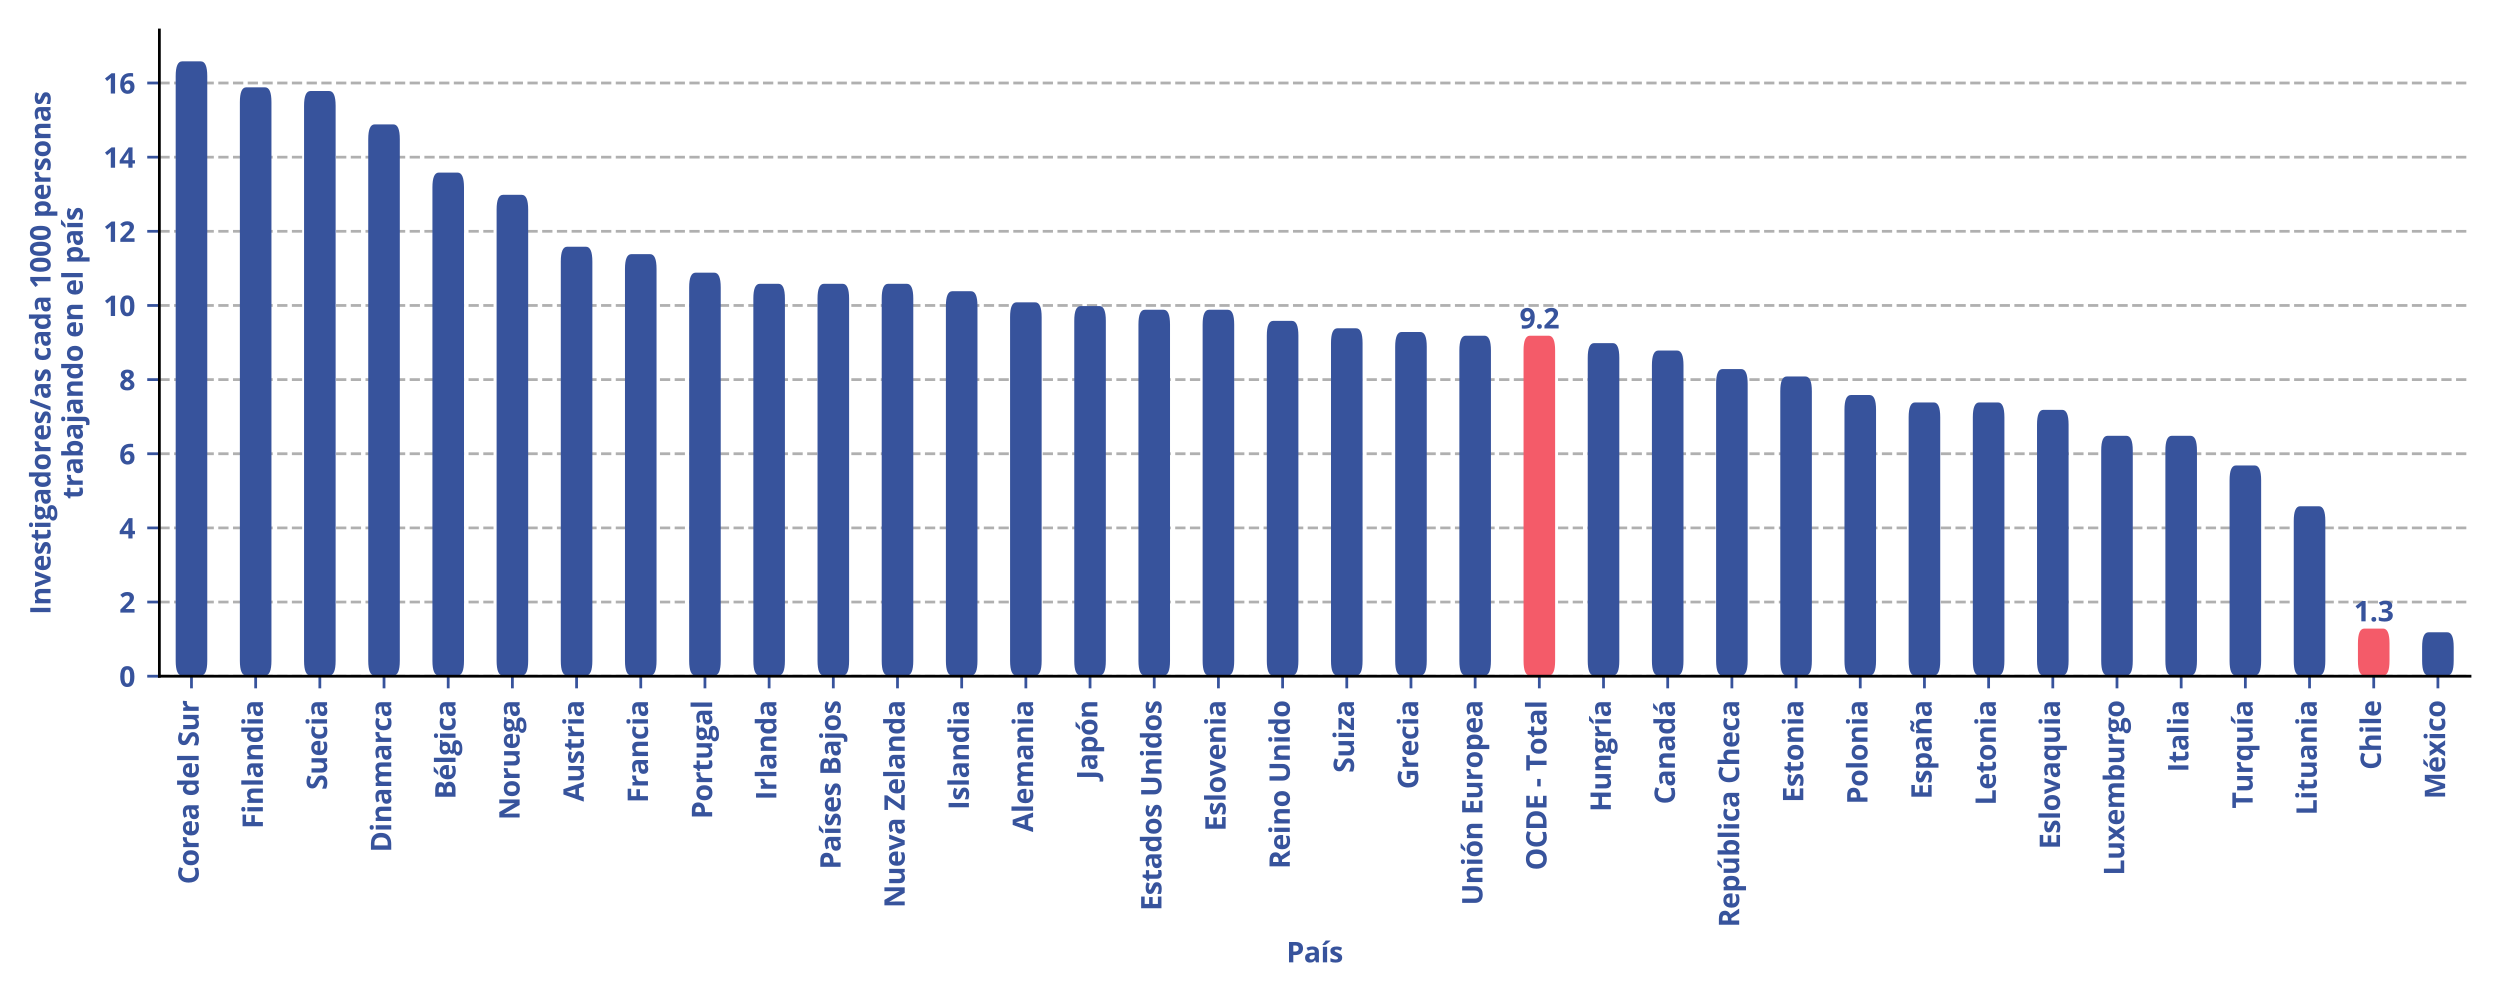 <?xml version="1.0" encoding="utf-8" standalone="no"?>
<!DOCTYPE svg PUBLIC "-//W3C//DTD SVG 1.1//EN"
  "http://www.w3.org/Graphics/SVG/1.1/DTD/svg11.dtd">
<svg xmlns:xlink="http://www.w3.org/1999/xlink" width="720pt" height="288pt" viewBox="0 0 720 288" xmlns="http://www.w3.org/2000/svg" version="1.1">
 <defs>
  <style type="text/css">*{stroke-linejoin: round; stroke-linecap: butt}</style>
 </defs>
 <g id="figure_1">
  <g id="patch_1">
   <path d="M 0 288 
L 720 288 
L 720 0 
L 0 0 
z
" style="fill: #ffffff"/>
  </g>
  <g id="axes_1">
   <g id="patch_2">
    <path d="M 45.902 194.74 
L 711.36 194.74 
L 711.36 8.64 
L 45.902 8.64 
z
" style="fill: #ffffff"/>
   </g>
   <g id="matplotlib.axis_1">
    <g id="xtick_1">
     <g id="line2d_1">
      <defs>
       <path id="m3dafd894bc" d="M 0 0 
L 0 3.5 
" style="stroke: #37539c; stroke-width: 0.8"/>
      </defs>
      <g>
       <use xlink:href="#m3dafd894bc" x="55.144" y="194.74" style="fill: #37539c; stroke: #37539c; stroke-width: 0.8"/>
      </g>
     </g>
     <g id="text_1">
      <!-- Corea del Sur -->
      <g style="fill: #37539c" transform="translate(57.223 254.666) rotate(-90) scale(0.08 -0.08)">
       <defs>
        <path id="OpenSans-Bold-43" d="M 2516 3828 
Q 2238 3828 2023 3720 
Q 1809 3613 1664 3409 
Q 1519 3206 1444 2918 
Q 1369 2631 1369 2272 
Q 1369 1788 1489 1445 
Q 1609 1103 1862 923 
Q 2116 744 2516 744 
Q 2794 744 3073 806 
Q 3353 869 3681 984 
L 3681 172 
Q 3378 47 3084 -8 
Q 2791 -63 2425 -63 
Q 1719 -63 1264 229 
Q 809 522 590 1048 
Q 372 1575 372 2278 
Q 372 2797 512 3228 
Q 653 3659 925 3975 
Q 1197 4291 1597 4462 
Q 1997 4634 2516 4634 
Q 2856 4634 3198 4548 
Q 3541 4463 3853 4313 
L 3541 3525 
Q 3284 3647 3025 3737 
Q 2766 3828 2516 3828 
z
" transform="scale(0.016)"/>
        <path id="OpenSans-Bold-6f" d="M 3675 1753 
Q 3675 1316 3558 978 
Q 3441 641 3217 408 
Q 2994 175 2680 56 
Q 2366 -63 1972 -63 
Q 1603 -63 1295 56 
Q 988 175 761 408 
Q 534 641 411 978 
Q 288 1316 288 1753 
Q 288 2334 494 2737 
Q 700 3141 1081 3350 
Q 1463 3559 1991 3559 
Q 2481 3559 2861 3350 
Q 3241 3141 3458 2737 
Q 3675 2334 3675 1753 
z
M 1259 1753 
Q 1259 1409 1334 1175 
Q 1409 941 1568 822 
Q 1728 703 1984 703 
Q 2238 703 2395 822 
Q 2553 941 2626 1175 
Q 2700 1409 2700 1753 
Q 2700 2100 2626 2329 
Q 2553 2559 2393 2675 
Q 2234 2791 1978 2791 
Q 1600 2791 1429 2531 
Q 1259 2272 1259 1753 
z
" transform="scale(0.016)"/>
        <path id="OpenSans-Bold-72" d="M 2450 3559 
Q 2522 3559 2617 3551 
Q 2713 3544 2772 3531 
L 2700 2638 
Q 2653 2653 2567 2661 
Q 2481 2669 2419 2669 
Q 2234 2669 2061 2622 
Q 1888 2575 1750 2470 
Q 1613 2366 1533 2195 
Q 1453 2025 1453 1778 
L 1453 0 
L 500 0 
L 500 3494 
L 1222 3494 
L 1363 2906 
L 1409 2906 
Q 1513 3084 1667 3232 
Q 1822 3381 2020 3470 
Q 2219 3559 2450 3559 
z
" transform="scale(0.016)"/>
        <path id="OpenSans-Bold-65" d="M 1941 3559 
Q 2425 3559 2775 3373 
Q 3125 3188 3315 2834 
Q 3506 2481 3506 1972 
L 3506 1509 
L 1253 1509 
Q 1269 1106 1495 876 
Q 1722 647 2125 647 
Q 2459 647 2737 715 
Q 3016 784 3309 922 
L 3309 184 
Q 3050 56 2767 -3 
Q 2484 -63 2081 -63 
Q 1556 -63 1151 131 
Q 747 325 517 722 
Q 288 1119 288 1722 
Q 288 2334 495 2742 
Q 703 3150 1075 3354 
Q 1447 3559 1941 3559 
z
M 1947 2881 
Q 1669 2881 1486 2703 
Q 1303 2525 1275 2144 
L 2613 2144 
Q 2609 2356 2536 2522 
Q 2463 2688 2317 2784 
Q 2172 2881 1947 2881 
z
" transform="scale(0.016)"/>
        <path id="OpenSans-Bold-61" d="M 1931 3566 
Q 2634 3566 3009 3259 
Q 3384 2953 3384 2328 
L 3384 0 
L 2719 0 
L 2534 475 
L 2509 475 
Q 2359 288 2203 169 
Q 2047 50 1844 -6 
Q 1641 -63 1350 -63 
Q 1041 -63 795 56 
Q 550 175 409 420 
Q 269 666 269 1044 
Q 269 1600 659 1864 
Q 1050 2128 1831 2156 
L 2438 2175 
L 2438 2328 
Q 2438 2603 2294 2731 
Q 2150 2859 1894 2859 
Q 1641 2859 1397 2787 
Q 1153 2716 909 2606 
L 594 3250 
Q 872 3397 1217 3481 
Q 1563 3566 1931 3566 
z
M 2438 1619 
L 2069 1606 
Q 1606 1594 1426 1441 
Q 1247 1288 1247 1038 
Q 1247 819 1375 726 
Q 1503 634 1709 634 
Q 2016 634 2227 815 
Q 2438 997 2438 1331 
L 2438 1619 
z
" transform="scale(0.016)"/>
        <path id="OpenSans-Bold-20" transform="scale(0.016)"/>
        <path id="OpenSans-Bold-64" d="M 1606 -63 
Q 1022 -63 655 395 
Q 288 853 288 1741 
Q 288 2638 659 3098 
Q 1031 3559 1631 3559 
Q 1881 3559 2072 3490 
Q 2263 3422 2402 3306 
Q 2541 3191 2638 3047 
L 2669 3047 
Q 2650 3147 2623 3342 
Q 2597 3538 2597 3744 
L 2597 4863 
L 3553 4863 
L 3553 0 
L 2822 0 
L 2638 453 
L 2597 453 
Q 2506 309 2370 192 
Q 2234 75 2046 6 
Q 1859 -63 1606 -63 
z
M 1941 697 
Q 2331 697 2492 930 
Q 2653 1163 2663 1631 
L 2663 1734 
Q 2663 2244 2506 2514 
Q 2350 2784 1925 2784 
Q 1609 2784 1431 2512 
Q 1253 2241 1253 1728 
Q 1253 1216 1433 956 
Q 1613 697 1941 697 
z
" transform="scale(0.016)"/>
        <path id="OpenSans-Bold-6c" d="M 1453 0 
L 500 0 
L 500 4863 
L 1453 4863 
L 1453 0 
z
" transform="scale(0.016)"/>
        <path id="OpenSans-Bold-53" d="M 3272 1269 
Q 3272 863 3075 563 
Q 2878 263 2501 100 
Q 2125 -63 1588 -63 
Q 1350 -63 1123 -31 
Q 897 0 689 61 
Q 481 122 294 213 
L 294 1113 
Q 619 969 969 853 
Q 1319 738 1663 738 
Q 1900 738 2045 800 
Q 2191 863 2256 972 
Q 2322 1081 2322 1222 
Q 2322 1394 2206 1516 
Q 2091 1638 1889 1744 
Q 1688 1850 1434 1972 
Q 1275 2047 1087 2155 
Q 900 2263 731 2419 
Q 563 2575 455 2798 
Q 347 3022 347 3334 
Q 347 3744 534 4034 
Q 722 4325 1070 4479 
Q 1419 4634 1894 4634 
Q 2250 4634 2573 4551 
Q 2897 4469 3250 4313 
L 2938 3559 
Q 2622 3688 2372 3758 
Q 2122 3828 1863 3828 
Q 1681 3828 1553 3770 
Q 1425 3713 1359 3608 
Q 1294 3503 1294 3366 
Q 1294 3203 1389 3092 
Q 1484 2981 1676 2878 
Q 1869 2775 2156 2638 
Q 2506 2472 2754 2292 
Q 3003 2113 3137 1870 
Q 3272 1628 3272 1269 
z
" transform="scale(0.016)"/>
        <path id="OpenSans-Bold-75" d="M 3706 3494 
L 3706 0 
L 2975 0 
L 2847 447 
L 2797 447 
Q 2684 269 2515 156 
Q 2347 44 2144 -9 
Q 1941 -63 1722 -63 
Q 1347 -63 1069 70 
Q 791 203 636 484 
Q 481 766 481 1216 
L 481 3494 
L 1434 3494 
L 1434 1453 
Q 1434 1078 1568 887 
Q 1703 697 1997 697 
Q 2288 697 2453 830 
Q 2619 963 2686 1220 
Q 2753 1478 2753 1850 
L 2753 3494 
L 3706 3494 
z
" transform="scale(0.016)"/>
       </defs>
       <use xlink:href="#OpenSans-Bold-43"/>
       <use xlink:href="#OpenSans-Bold-6f" x="63.721"/>
       <use xlink:href="#OpenSans-Bold-72" x="125.635"/>
       <use xlink:href="#OpenSans-Bold-65" x="171.045"/>
       <use xlink:href="#OpenSans-Bold-61" x="230.127"/>
       <use xlink:href="#OpenSans-Bold-20" x="290.527"/>
       <use xlink:href="#OpenSans-Bold-64" x="316.504"/>
       <use xlink:href="#OpenSans-Bold-65" x="379.785"/>
       <use xlink:href="#OpenSans-Bold-6c" x="438.867"/>
       <use xlink:href="#OpenSans-Bold-20" x="469.385"/>
       <use xlink:href="#OpenSans-Bold-53" x="495.361"/>
       <use xlink:href="#OpenSans-Bold-75" x="550.439"/>
       <use xlink:href="#OpenSans-Bold-72" x="616.162"/>
      </g>
     </g>
    </g>
    <g id="xtick_2">
     <g id="line2d_2">
      <g>
       <use xlink:href="#m3dafd894bc" x="73.629" y="194.74" style="fill: #37539c; stroke: #37539c; stroke-width: 0.8"/>
      </g>
     </g>
     <g id="text_2">
      <!-- Finlandia -->
      <g style="fill: #37539c" transform="translate(75.708 238.697) rotate(-90) scale(0.08 -0.08)">
       <defs>
        <path id="OpenSans-Bold-46" d="M 1528 0 
L 575 0 
L 575 4569 
L 3194 4569 
L 3194 3775 
L 1528 3775 
L 1528 2597 
L 3078 2597 
L 3078 1806 
L 1528 1806 
L 1528 0 
z
" transform="scale(0.016)"/>
        <path id="OpenSans-Bold-69" d="M 1453 3494 
L 1453 0 
L 500 0 
L 500 3494 
L 1453 3494 
z
M 978 4863 
Q 1191 4863 1344 4764 
Q 1497 4666 1497 4397 
Q 1497 4131 1344 4029 
Q 1191 3928 978 3928 
Q 763 3928 611 4029 
Q 459 4131 459 4397 
Q 459 4666 611 4764 
Q 763 4863 978 4863 
z
" transform="scale(0.016)"/>
        <path id="OpenSans-Bold-6e" d="M 2484 3559 
Q 3044 3559 3384 3254 
Q 3725 2950 3725 2278 
L 3725 0 
L 2772 0 
L 2772 2041 
Q 2772 2416 2636 2606 
Q 2500 2797 2209 2797 
Q 1772 2797 1612 2500 
Q 1453 2203 1453 1644 
L 1453 0 
L 500 0 
L 500 3494 
L 1228 3494 
L 1356 3047 
L 1409 3047 
Q 1522 3228 1689 3340 
Q 1856 3453 2061 3506 
Q 2266 3559 2484 3559 
z
" transform="scale(0.016)"/>
       </defs>
       <use xlink:href="#OpenSans-Bold-46"/>
       <use xlink:href="#OpenSans-Bold-69" x="54.883"/>
       <use xlink:href="#OpenSans-Bold-6e" x="85.4"/>
       <use xlink:href="#OpenSans-Bold-6c" x="151.123"/>
       <use xlink:href="#OpenSans-Bold-61" x="181.641"/>
       <use xlink:href="#OpenSans-Bold-6e" x="242.041"/>
       <use xlink:href="#OpenSans-Bold-64" x="307.764"/>
       <use xlink:href="#OpenSans-Bold-69" x="371.045"/>
       <use xlink:href="#OpenSans-Bold-61" x="401.562"/>
      </g>
     </g>
    </g>
    <g id="xtick_3">
     <g id="line2d_3">
      <g>
       <use xlink:href="#m3dafd894bc" x="92.114" y="194.74" style="fill: #37539c; stroke: #37539c; stroke-width: 0.8"/>
      </g>
     </g>
     <g id="text_3">
      <!-- Suecia -->
      <g style="fill: #37539c" transform="translate(94.192 227.518) rotate(-90) scale(0.08 -0.08)">
       <defs>
        <path id="OpenSans-Bold-63" d="M 1919 -63 
Q 1400 -63 1034 126 
Q 669 316 478 712 
Q 288 1109 288 1728 
Q 288 2369 505 2773 
Q 722 3178 1108 3368 
Q 1494 3559 2003 3559 
Q 2366 3559 2630 3489 
Q 2894 3419 3091 3322 
L 2809 2584 
Q 2584 2675 2390 2733 
Q 2197 2791 2003 2791 
Q 1753 2791 1587 2673 
Q 1422 2556 1340 2322 
Q 1259 2088 1259 1734 
Q 1259 1388 1346 1159 
Q 1434 931 1600 820 
Q 1766 709 2003 709 
Q 2300 709 2531 789 
Q 2763 869 2981 1013 
L 2981 197 
Q 2763 59 2523 -2 
Q 2284 -63 1919 -63 
z
" transform="scale(0.016)"/>
       </defs>
       <use xlink:href="#OpenSans-Bold-53"/>
       <use xlink:href="#OpenSans-Bold-75" x="55.078"/>
       <use xlink:href="#OpenSans-Bold-65" x="120.801"/>
       <use xlink:href="#OpenSans-Bold-63" x="179.883"/>
       <use xlink:href="#OpenSans-Bold-69" x="231.299"/>
       <use xlink:href="#OpenSans-Bold-61" x="261.816"/>
      </g>
     </g>
    </g>
    <g id="xtick_4">
     <g id="line2d_4">
      <g>
       <use xlink:href="#m3dafd894bc" x="110.599" y="194.74" style="fill: #37539c; stroke: #37539c; stroke-width: 0.8"/>
      </g>
     </g>
     <g id="text_4">
      <!-- Dinamarca -->
      <g style="fill: #37539c" transform="translate(112.677 245.46) rotate(-90) scale(0.08 -0.08)">
       <defs>
        <path id="OpenSans-Bold-44" d="M 4366 2328 
Q 4366 1556 4070 1039 
Q 3775 522 3215 261 
Q 2656 0 1869 0 
L 575 0 
L 575 4569 
L 2009 4569 
Q 2728 4569 3256 4314 
Q 3784 4059 4075 3561 
Q 4366 3063 4366 2328 
z
M 3359 2303 
Q 3359 2809 3211 3136 
Q 3063 3463 2773 3619 
Q 2484 3775 2059 3775 
L 1544 3775 
L 1544 800 
L 1959 800 
Q 2669 800 3014 1178 
Q 3359 1556 3359 2303 
z
" transform="scale(0.016)"/>
        <path id="OpenSans-Bold-6d" d="M 4603 3559 
Q 5197 3559 5501 3254 
Q 5806 2950 5806 2278 
L 5806 0 
L 4850 0 
L 4850 2041 
Q 4850 2416 4722 2606 
Q 4594 2797 4325 2797 
Q 3947 2797 3787 2526 
Q 3628 2256 3628 1753 
L 3628 0 
L 2675 0 
L 2675 2041 
Q 2675 2291 2619 2459 
Q 2563 2628 2447 2712 
Q 2331 2797 2150 2797 
Q 1884 2797 1732 2664 
Q 1581 2531 1517 2273 
Q 1453 2016 1453 1644 
L 1453 0 
L 500 0 
L 500 3494 
L 1228 3494 
L 1356 3047 
L 1409 3047 
Q 1516 3228 1677 3340 
Q 1838 3453 2031 3506 
Q 2225 3559 2425 3559 
Q 2809 3559 3076 3434 
Q 3344 3309 3488 3047 
L 3572 3047 
Q 3728 3316 4014 3437 
Q 4300 3559 4603 3559 
z
" transform="scale(0.016)"/>
       </defs>
       <use xlink:href="#OpenSans-Bold-44"/>
       <use xlink:href="#OpenSans-Bold-69" x="74.023"/>
       <use xlink:href="#OpenSans-Bold-6e" x="104.541"/>
       <use xlink:href="#OpenSans-Bold-61" x="170.264"/>
       <use xlink:href="#OpenSans-Bold-6d" x="230.664"/>
       <use xlink:href="#OpenSans-Bold-61" x="328.857"/>
       <use xlink:href="#OpenSans-Bold-72" x="389.258"/>
       <use xlink:href="#OpenSans-Bold-63" x="434.668"/>
       <use xlink:href="#OpenSans-Bold-61" x="486.084"/>
      </g>
     </g>
    </g>
    <g id="xtick_5">
     <g id="line2d_5">
      <g>
       <use xlink:href="#m3dafd894bc" x="129.084" y="194.74" style="fill: #37539c; stroke: #37539c; stroke-width: 0.8"/>
      </g>
     </g>
     <g id="text_5">
      <!-- Bélgica -->
      <g style="fill: #37539c" transform="translate(131.187 230.19) rotate(-90) scale(0.08 -0.08)">
       <defs>
        <path id="OpenSans-Bold-42" d="M 575 4569 
L 1997 4569 
Q 2909 4569 3378 4312 
Q 3847 4056 3847 3413 
Q 3847 3153 3764 2943 
Q 3681 2734 3525 2600 
Q 3369 2466 3144 2425 
L 3144 2394 
Q 3372 2347 3556 2233 
Q 3741 2119 3852 1901 
Q 3963 1684 3963 1325 
Q 3963 909 3759 612 
Q 3556 316 3179 158 
Q 2803 0 2284 0 
L 575 0 
L 575 4569 
z
M 1544 2759 
L 2106 2759 
Q 2528 2759 2690 2892 
Q 2853 3025 2853 3284 
Q 2853 3547 2661 3661 
Q 2469 3775 2053 3775 
L 1544 3775 
L 1544 2759 
z
M 1544 1991 
L 1544 800 
L 2175 800 
Q 2613 800 2784 969 
Q 2956 1138 2956 1422 
Q 2956 1591 2881 1719 
Q 2806 1847 2629 1919 
Q 2453 1991 2144 1991 
L 1544 1991 
z
" transform="scale(0.016)"/>
        <path id="OpenSans-Bold-e9" d="M 1941 3559 
Q 2425 3559 2775 3373 
Q 3125 3188 3315 2834 
Q 3506 2481 3506 1972 
L 3506 1509 
L 1253 1509 
Q 1269 1106 1495 876 
Q 1722 647 2125 647 
Q 2459 647 2737 715 
Q 3016 784 3309 922 
L 3309 184 
Q 3050 56 2767 -3 
Q 2484 -63 2081 -63 
Q 1556 -63 1151 131 
Q 747 325 517 722 
Q 288 1119 288 1722 
Q 288 2334 495 2742 
Q 703 3150 1075 3354 
Q 1447 3559 1941 3559 
z
M 1947 2881 
Q 1669 2881 1486 2703 
Q 1303 2525 1275 2144 
L 2613 2144 
Q 2609 2356 2536 2522 
Q 2463 2688 2317 2784 
Q 2172 2881 1947 2881 
z
M 3123 4903 
L 3123 4838 
Q 3033 4750 2886 4622 
Q 2739 4494 2570 4355 
Q 2402 4216 2239 4089 
Q 2077 3963 1955 3878 
L 1320 3878 
L 1320 3963 
Q 1423 4081 1559 4245 
Q 1695 4409 1829 4584 
Q 1964 4759 2055 4903 
L 3123 4903 
z
" transform="scale(0.016)"/>
        <path id="OpenSans-Bold-67" d="M 1522 -1538 
Q 791 -1538 405 -1283 
Q 19 -1028 19 -569 
Q 19 -253 216 -40 
Q 413 172 794 263 
Q 647 325 537 467 
Q 428 609 428 769 
Q 428 969 543 1101 
Q 659 1234 878 1363 
Q 603 1481 442 1743 
Q 281 2006 281 2363 
Q 281 2744 448 3011 
Q 616 3278 936 3418 
Q 1256 3559 1716 3559 
Q 1813 3559 1941 3546 
Q 2069 3534 2176 3518 
Q 2284 3503 2322 3494 
L 3541 3494 
L 3541 3009 
L 2994 2869 
Q 3069 2753 3106 2622 
Q 3144 2491 3144 2344 
Q 3144 1781 2751 1467 
Q 2359 1153 1663 1153 
Q 1497 1163 1350 1178 
Q 1278 1122 1240 1059 
Q 1203 997 1203 928 
Q 1203 859 1261 814 
Q 1319 769 1436 745 
Q 1553 722 1728 722 
L 2322 722 
Q 2897 722 3198 475 
Q 3500 228 3500 -250 
Q 3500 -863 2989 -1200 
Q 2478 -1538 1522 -1538 
z
M 1563 -916 
Q 1903 -916 2148 -852 
Q 2394 -788 2525 -670 
Q 2656 -553 2656 -391 
Q 2656 -259 2579 -182 
Q 2503 -106 2348 -75 
Q 2194 -44 1953 -44 
L 1459 -44 
Q 1284 -44 1145 -100 
Q 1006 -156 925 -257 
Q 844 -359 844 -494 
Q 844 -691 1033 -803 
Q 1222 -916 1563 -916 
z
M 1716 1734 
Q 1984 1734 2109 1900 
Q 2234 2066 2234 2350 
Q 2234 2666 2104 2823 
Q 1975 2981 1716 2981 
Q 1453 2981 1322 2823 
Q 1191 2666 1191 2350 
Q 1191 2066 1320 1900 
Q 1450 1734 1716 1734 
z
" transform="scale(0.016)"/>
       </defs>
       <use xlink:href="#OpenSans-Bold-42"/>
       <use xlink:href="#OpenSans-Bold-e9" x="67.188"/>
       <use xlink:href="#OpenSans-Bold-6c" x="126.27"/>
       <use xlink:href="#OpenSans-Bold-67" x="156.787"/>
       <use xlink:href="#OpenSans-Bold-69" x="213.281"/>
       <use xlink:href="#OpenSans-Bold-63" x="243.799"/>
       <use xlink:href="#OpenSans-Bold-61" x="295.215"/>
      </g>
     </g>
    </g>
    <g id="xtick_6">
     <g id="line2d_6">
      <g>
       <use xlink:href="#m3dafd894bc" x="147.569" y="194.74" style="fill: #37539c; stroke: #37539c; stroke-width: 0.8"/>
      </g>
     </g>
     <g id="text_6">
      <!-- Noruega -->
      <g style="fill: #37539c" transform="translate(149.647 236.166) rotate(-90) scale(0.08 -0.08)">
       <defs>
        <path id="OpenSans-Bold-4e" d="M 4628 0 
L 3397 0 
L 1409 3456 
L 1381 3456 
Q 1394 3241 1403 3022 
Q 1413 2803 1422 2586 
Q 1431 2369 1441 2150 
L 1441 0 
L 575 0 
L 575 4569 
L 1797 4569 
L 3781 1147 
L 3803 1147 
Q 3797 1359 3787 1568 
Q 3778 1778 3770 1987 
Q 3763 2197 3756 2406 
L 3756 4569 
L 4628 4569 
L 4628 0 
z
" transform="scale(0.016)"/>
       </defs>
       <use xlink:href="#OpenSans-Bold-4e"/>
       <use xlink:href="#OpenSans-Bold-6f" x="81.299"/>
       <use xlink:href="#OpenSans-Bold-72" x="143.213"/>
       <use xlink:href="#OpenSans-Bold-75" x="188.623"/>
       <use xlink:href="#OpenSans-Bold-65" x="254.346"/>
       <use xlink:href="#OpenSans-Bold-67" x="313.428"/>
       <use xlink:href="#OpenSans-Bold-61" x="369.922"/>
      </g>
     </g>
    </g>
    <g id="xtick_7">
     <g id="line2d_7">
      <g>
       <use xlink:href="#m3dafd894bc" x="166.054" y="194.74" style="fill: #37539c; stroke: #37539c; stroke-width: 0.8"/>
      </g>
     </g>
     <g id="text_7">
      <!-- Austria -->
      <g style="fill: #37539c" transform="translate(168.132 230.873) rotate(-90) scale(0.08 -0.08)">
       <defs>
        <path id="OpenSans-Bold-41" d="M 3372 0 
L 3041 1088 
L 1375 1088 
L 1044 0 
L 0 0 
L 1613 4588 
L 2797 4588 
L 4416 0 
L 3372 0 
z
M 2809 1900 
L 2478 2963 
Q 2447 3069 2395 3236 
Q 2344 3403 2292 3576 
Q 2241 3750 2209 3878 
Q 2178 3750 2123 3561 
Q 2069 3372 2019 3203 
Q 1969 3034 1947 2963 
L 1619 1900 
L 2809 1900 
z
" transform="scale(0.016)"/>
        <path id="OpenSans-Bold-73" d="M 2938 1038 
Q 2938 681 2770 436 
Q 2603 191 2272 64 
Q 1941 -63 1447 -63 
Q 1081 -63 820 -16 
Q 559 31 294 141 
L 294 928 
Q 578 800 904 717 
Q 1231 634 1478 634 
Q 1756 634 1876 717 
Q 1997 800 1997 934 
Q 1997 1022 1948 1092 
Q 1900 1163 1740 1252 
Q 1581 1341 1241 1484 
Q 913 1622 702 1762 
Q 491 1903 389 2095 
Q 288 2288 288 2584 
Q 288 3069 664 3314 
Q 1041 3559 1672 3559 
Q 1997 3559 2292 3493 
Q 2588 3428 2900 3284 
L 2613 2597 
Q 2353 2709 2123 2781 
Q 1894 2853 1656 2853 
Q 1447 2853 1340 2797 
Q 1234 2741 1234 2625 
Q 1234 2541 1289 2475 
Q 1344 2409 1501 2329 
Q 1659 2250 1966 2125 
Q 2263 2003 2481 1870 
Q 2700 1738 2819 1542 
Q 2938 1347 2938 1038 
z
" transform="scale(0.016)"/>
        <path id="OpenSans-Bold-74" d="M 1972 697 
Q 2128 697 2276 728 
Q 2425 759 2572 806 
L 2572 97 
Q 2419 28 2192 -17 
Q 1966 -63 1697 -63 
Q 1384 -63 1136 39 
Q 888 141 745 392 
Q 603 644 603 1094 
L 603 2778 
L 147 2778 
L 147 3181 
L 672 3500 
L 947 4238 
L 1556 4238 
L 1556 3494 
L 2534 3494 
L 2534 2778 
L 1556 2778 
L 1556 1094 
Q 1556 894 1670 795 
Q 1784 697 1972 697 
z
" transform="scale(0.016)"/>
       </defs>
       <use xlink:href="#OpenSans-Bold-41"/>
       <use xlink:href="#OpenSans-Bold-75" x="68.994"/>
       <use xlink:href="#OpenSans-Bold-73" x="134.717"/>
       <use xlink:href="#OpenSans-Bold-74" x="184.424"/>
       <use xlink:href="#OpenSans-Bold-72" x="227.832"/>
       <use xlink:href="#OpenSans-Bold-69" x="273.242"/>
       <use xlink:href="#OpenSans-Bold-61" x="303.76"/>
      </g>
     </g>
    </g>
    <g id="xtick_8">
     <g id="line2d_8">
      <g>
       <use xlink:href="#m3dafd894bc" x="184.539" y="194.74" style="fill: #37539c; stroke: #37539c; stroke-width: 0.8"/>
      </g>
     </g>
     <g id="text_8">
      <!-- Francia -->
      <g style="fill: #37539c" transform="translate(186.617 231.241) rotate(-90) scale(0.08 -0.08)">
       <use xlink:href="#OpenSans-Bold-46"/>
       <use xlink:href="#OpenSans-Bold-72" x="54.883"/>
       <use xlink:href="#OpenSans-Bold-61" x="100.293"/>
       <use xlink:href="#OpenSans-Bold-6e" x="160.693"/>
       <use xlink:href="#OpenSans-Bold-63" x="226.416"/>
       <use xlink:href="#OpenSans-Bold-69" x="277.832"/>
       <use xlink:href="#OpenSans-Bold-61" x="308.35"/>
      </g>
     </g>
    </g>
    <g id="xtick_9">
     <g id="line2d_9">
      <g>
       <use xlink:href="#m3dafd894bc" x="203.024" y="194.74" style="fill: #37539c; stroke: #37539c; stroke-width: 0.8"/>
      </g>
     </g>
     <g id="text_9">
      <!-- Portugal -->
      <g style="fill: #37539c" transform="translate(205.102 235.874) rotate(-90) scale(0.08 -0.08)">
       <defs>
        <path id="OpenSans-Bold-50" d="M 2034 4569 
Q 2919 4569 3325 4189 
Q 3731 3809 3731 3144 
Q 3731 2844 3640 2570 
Q 3550 2297 3345 2084 
Q 3141 1872 2800 1748 
Q 2459 1625 1959 1625 
L 1544 1625 
L 1544 0 
L 575 0 
L 575 4569 
L 2034 4569 
z
M 1984 3775 
L 1544 3775 
L 1544 2419 
L 1863 2419 
Q 2134 2419 2334 2491 
Q 2534 2563 2643 2716 
Q 2753 2869 2753 3109 
Q 2753 3447 2565 3611 
Q 2378 3775 1984 3775 
z
" transform="scale(0.016)"/>
       </defs>
       <use xlink:href="#OpenSans-Bold-50"/>
       <use xlink:href="#OpenSans-Bold-6f" x="62.793"/>
       <use xlink:href="#OpenSans-Bold-72" x="124.707"/>
       <use xlink:href="#OpenSans-Bold-74" x="170.117"/>
       <use xlink:href="#OpenSans-Bold-75" x="213.525"/>
       <use xlink:href="#OpenSans-Bold-67" x="279.248"/>
       <use xlink:href="#OpenSans-Bold-61" x="335.742"/>
       <use xlink:href="#OpenSans-Bold-6c" x="396.143"/>
      </g>
     </g>
    </g>
    <g id="xtick_10">
     <g id="line2d_10">
      <g>
       <use xlink:href="#m3dafd894bc" x="221.509" y="194.74" style="fill: #37539c; stroke: #37539c; stroke-width: 0.8"/>
      </g>
     </g>
     <g id="text_10">
      <!-- Irlanda -->
      <g style="fill: #37539c" transform="translate(223.587 230.447) rotate(-90) scale(0.08 -0.08)">
       <defs>
        <path id="OpenSans-Bold-49" d="M 575 0 
L 575 4569 
L 1544 4569 
L 1544 0 
L 575 0 
z
" transform="scale(0.016)"/>
       </defs>
       <use xlink:href="#OpenSans-Bold-49"/>
       <use xlink:href="#OpenSans-Bold-72" x="33.105"/>
       <use xlink:href="#OpenSans-Bold-6c" x="78.516"/>
       <use xlink:href="#OpenSans-Bold-61" x="109.033"/>
       <use xlink:href="#OpenSans-Bold-6e" x="169.434"/>
       <use xlink:href="#OpenSans-Bold-64" x="235.156"/>
       <use xlink:href="#OpenSans-Bold-61" x="298.438"/>
      </g>
     </g>
    </g>
    <g id="xtick_11">
     <g id="line2d_11">
      <g>
       <use xlink:href="#m3dafd894bc" x="239.994" y="194.74" style="fill: #37539c; stroke: #37539c; stroke-width: 0.8"/>
      </g>
     </g>
     <g id="text_11">
      <!-- Países Bajos -->
      <g style="fill: #37539c" transform="translate(242.097 250.374) rotate(-90) scale(0.08 -0.08)">
       <defs>
        <path id="OpenSans-Bold-ed" d="M 1453 0 
L 500 0 
L 500 3494 
L 1453 3494 
L 1453 0 
z
M 2203 4903 
L 2203 4838 
Q 2113 4750 1966 4622 
Q 1819 4494 1650 4355 
Q 1482 4216 1319 4089 
Q 1157 3963 1035 3878 
L 400 3878 
L 400 3963 
Q 503 4081 639 4245 
Q 775 4409 909 4584 
Q 1044 4759 1135 4903 
L 2203 4903 
z
" transform="scale(0.016)"/>
        <path id="OpenSans-Bold-6a" d="M 219 -1538 
Q 56 -1538 -119 -1514 
Q -294 -1491 -409 -1459 
L -409 -709 
Q -294 -741 -192 -755 
Q -91 -769 38 -769 
Q 231 -769 365 -661 
Q 500 -553 500 -238 
L 500 3494 
L 1453 3494 
L 1453 -378 
Q 1453 -697 1331 -961 
Q 1209 -1225 937 -1381 
Q 666 -1538 219 -1538 
z
M 459 4397 
Q 459 4666 611 4764 
Q 763 4863 978 4863 
Q 1191 4863 1344 4764 
Q 1497 4666 1497 4397 
Q 1497 4131 1344 4029 
Q 1191 3928 978 3928 
Q 763 3928 611 4029 
Q 459 4131 459 4397 
z
" transform="scale(0.016)"/>
       </defs>
       <use xlink:href="#OpenSans-Bold-50"/>
       <use xlink:href="#OpenSans-Bold-61" x="62.793"/>
       <use xlink:href="#OpenSans-Bold-ed" x="123.193"/>
       <use xlink:href="#OpenSans-Bold-73" x="153.711"/>
       <use xlink:href="#OpenSans-Bold-65" x="203.418"/>
       <use xlink:href="#OpenSans-Bold-73" x="262.5"/>
       <use xlink:href="#OpenSans-Bold-20" x="312.207"/>
       <use xlink:href="#OpenSans-Bold-42" x="338.184"/>
       <use xlink:href="#OpenSans-Bold-61" x="405.371"/>
       <use xlink:href="#OpenSans-Bold-6a" x="465.771"/>
       <use xlink:href="#OpenSans-Bold-6f" x="496.289"/>
       <use xlink:href="#OpenSans-Bold-73" x="558.203"/>
      </g>
     </g>
    </g>
    <g id="xtick_12">
     <g id="line2d_12">
      <g>
       <use xlink:href="#m3dafd894bc" x="258.479" y="194.74" style="fill: #37539c; stroke: #37539c; stroke-width: 0.8"/>
      </g>
     </g>
     <g id="text_12">
      <!-- Nueva Zelanda -->
      <g style="fill: #37539c" transform="translate(260.557 261.475) rotate(-90) scale(0.08 -0.08)">
       <defs>
        <path id="OpenSans-Bold-76" d="M 1331 0 
L 0 3494 
L 997 3494 
L 1672 1503 
Q 1728 1328 1761 1134 
Q 1794 941 1806 788 
L 1831 788 
Q 1841 953 1877 1140 
Q 1913 1328 1972 1503 
L 2644 3494 
L 3641 3494 
L 2309 0 
L 1331 0 
z
" transform="scale(0.016)"/>
        <path id="OpenSans-Bold-5a" d="M 3553 0 
L 153 0 
L 153 628 
L 2344 3769 
L 213 3769 
L 213 4569 
L 3494 4569 
L 3494 3944 
L 1306 800 
L 3553 800 
L 3553 0 
z
" transform="scale(0.016)"/>
       </defs>
       <use xlink:href="#OpenSans-Bold-4e"/>
       <use xlink:href="#OpenSans-Bold-75" x="81.299"/>
       <use xlink:href="#OpenSans-Bold-65" x="147.021"/>
       <use xlink:href="#OpenSans-Bold-76" x="206.104"/>
       <use xlink:href="#OpenSans-Bold-61" x="262.988"/>
       <use xlink:href="#OpenSans-Bold-20" x="323.389"/>
       <use xlink:href="#OpenSans-Bold-5a" x="349.365"/>
       <use xlink:href="#OpenSans-Bold-65" x="407.275"/>
       <use xlink:href="#OpenSans-Bold-6c" x="466.357"/>
       <use xlink:href="#OpenSans-Bold-61" x="496.875"/>
       <use xlink:href="#OpenSans-Bold-6e" x="557.275"/>
       <use xlink:href="#OpenSans-Bold-64" x="622.998"/>
       <use xlink:href="#OpenSans-Bold-61" x="686.279"/>
      </g>
     </g>
    </g>
    <g id="xtick_13">
     <g id="line2d_13">
      <g>
       <use xlink:href="#m3dafd894bc" x="276.964" y="194.74" style="fill: #37539c; stroke: #37539c; stroke-width: 0.8"/>
      </g>
     </g>
     <g id="text_13">
      <!-- Islandia -->
      <g style="fill: #37539c" transform="translate(279.042 233.232) rotate(-90) scale(0.08 -0.08)">
       <use xlink:href="#OpenSans-Bold-49"/>
       <use xlink:href="#OpenSans-Bold-73" x="33.105"/>
       <use xlink:href="#OpenSans-Bold-6c" x="82.812"/>
       <use xlink:href="#OpenSans-Bold-61" x="113.33"/>
       <use xlink:href="#OpenSans-Bold-6e" x="173.73"/>
       <use xlink:href="#OpenSans-Bold-64" x="239.453"/>
       <use xlink:href="#OpenSans-Bold-69" x="302.734"/>
       <use xlink:href="#OpenSans-Bold-61" x="333.252"/>
      </g>
     </g>
    </g>
    <g id="xtick_14">
     <g id="line2d_14">
      <g>
       <use xlink:href="#m3dafd894bc" x="295.449" y="194.74" style="fill: #37539c; stroke: #37539c; stroke-width: 0.8"/>
      </g>
     </g>
     <g id="text_14">
      <!-- Alemania -->
      <g style="fill: #37539c" transform="translate(297.527 239.646) rotate(-90) scale(0.08 -0.08)">
       <use xlink:href="#OpenSans-Bold-41"/>
       <use xlink:href="#OpenSans-Bold-6c" x="68.994"/>
       <use xlink:href="#OpenSans-Bold-65" x="99.512"/>
       <use xlink:href="#OpenSans-Bold-6d" x="158.594"/>
       <use xlink:href="#OpenSans-Bold-61" x="256.787"/>
       <use xlink:href="#OpenSans-Bold-6e" x="317.188"/>
       <use xlink:href="#OpenSans-Bold-69" x="382.91"/>
       <use xlink:href="#OpenSans-Bold-61" x="413.428"/>
      </g>
     </g>
    </g>
    <g id="xtick_15">
     <g id="line2d_15">
      <g>
       <use xlink:href="#m3dafd894bc" x="313.934" y="194.74" style="fill: #37539c; stroke: #37539c; stroke-width: 0.8"/>
      </g>
     </g>
     <g id="text_15">
      <!-- Japón -->
      <g style="fill: #37539c" transform="translate(316.037 224.495) rotate(-90) scale(0.08 -0.08)">
       <defs>
        <path id="OpenSans-Bold-4a" d="M 97 -1344 
Q -91 -1344 -233 -1323 
Q -375 -1303 -475 -1275 
L -475 -469 
Q -375 -491 -261 -511 
Q -147 -531 -19 -531 
Q 150 -531 284 -467 
Q 419 -403 497 -225 
Q 575 -47 575 288 
L 575 4569 
L 1544 4569 
L 1544 294 
Q 1544 -294 1361 -655 
Q 1178 -1016 851 -1180 
Q 525 -1344 97 -1344 
z
" transform="scale(0.016)"/>
        <path id="OpenSans-Bold-70" d="M 2444 3559 
Q 3034 3559 3398 3100 
Q 3763 2641 3763 1753 
Q 3763 1159 3591 754 
Q 3419 350 3116 143 
Q 2813 -63 2419 -63 
Q 2166 -63 1984 1 
Q 1803 66 1675 167 
Q 1547 269 1453 384 
L 1403 384 
Q 1428 259 1440 128 
Q 1453 -3 1453 -128 
L 1453 -1538 
L 500 -1538 
L 500 3494 
L 1275 3494 
L 1409 3041 
L 1453 3041 
Q 1547 3181 1681 3300 
Q 1816 3419 2005 3489 
Q 2194 3559 2444 3559 
z
M 2138 2797 
Q 1888 2797 1741 2694 
Q 1594 2591 1526 2384 
Q 1459 2178 1453 1863 
L 1453 1759 
Q 1453 1422 1517 1187 
Q 1581 953 1732 831 
Q 1884 709 2150 709 
Q 2369 709 2509 831 
Q 2650 953 2720 1189 
Q 2791 1425 2791 1766 
Q 2791 2278 2631 2537 
Q 2472 2797 2138 2797 
z
" transform="scale(0.016)"/>
        <path id="OpenSans-Bold-f3" d="M 3675 1753 
Q 3675 1316 3558 978 
Q 3441 641 3217 408 
Q 2994 175 2680 56 
Q 2366 -63 1972 -63 
Q 1603 -63 1295 56 
Q 988 175 761 408 
Q 534 641 411 978 
Q 288 1316 288 1753 
Q 288 2334 494 2737 
Q 700 3141 1081 3350 
Q 1463 3559 1991 3559 
Q 2481 3559 2861 3350 
Q 3241 3141 3458 2737 
Q 3675 2334 3675 1753 
z
M 1259 1753 
Q 1259 1409 1334 1175 
Q 1409 941 1568 822 
Q 1728 703 1984 703 
Q 2238 703 2395 822 
Q 2553 941 2626 1175 
Q 2700 1409 2700 1753 
Q 2700 2100 2626 2329 
Q 2553 2559 2393 2675 
Q 2234 2791 1978 2791 
Q 1600 2791 1429 2531 
Q 1259 2272 1259 1753 
z
M 3211 4903 
L 3211 4838 
Q 3121 4750 2974 4622 
Q 2827 4494 2658 4355 
Q 2490 4216 2327 4089 
Q 2165 3963 2043 3878 
L 1408 3878 
L 1408 3963 
Q 1511 4081 1647 4245 
Q 1783 4409 1917 4584 
Q 2052 4759 2143 4903 
L 3211 4903 
z
" transform="scale(0.016)"/>
       </defs>
       <use xlink:href="#OpenSans-Bold-4a"/>
       <use xlink:href="#OpenSans-Bold-61" x="33.105"/>
       <use xlink:href="#OpenSans-Bold-70" x="93.506"/>
       <use xlink:href="#OpenSans-Bold-f3" x="156.787"/>
       <use xlink:href="#OpenSans-Bold-6e" x="218.701"/>
      </g>
     </g>
    </g>
    <g id="xtick_16">
     <g id="line2d_16">
      <g>
       <use xlink:href="#m3dafd894bc" x="332.419" y="194.74" style="fill: #37539c; stroke: #37539c; stroke-width: 0.8"/>
      </g>
     </g>
     <g id="text_16">
      <!-- Estados Unidos -->
      <g style="fill: #37539c" transform="translate(334.497 262.311) rotate(-90) scale(0.08 -0.08)">
       <defs>
        <path id="OpenSans-Bold-45" d="M 3206 0 
L 575 0 
L 575 4569 
L 3206 4569 
L 3206 3775 
L 1544 3775 
L 1544 2772 
L 3091 2772 
L 3091 1978 
L 1544 1978 
L 1544 800 
L 3206 800 
L 3206 0 
z
" transform="scale(0.016)"/>
        <path id="OpenSans-Bold-55" d="M 4294 4569 
L 4294 1613 
Q 4294 1141 4086 761 
Q 3878 381 3458 159 
Q 3038 -63 2400 -63 
Q 1494 -63 1019 400 
Q 544 863 544 1625 
L 544 4569 
L 1509 4569 
L 1509 1772 
Q 1509 1206 1740 978 
Q 1972 750 2425 750 
Q 2744 750 2942 859 
Q 3141 969 3234 1197 
Q 3328 1425 3328 1778 
L 3328 4569 
L 4294 4569 
z
" transform="scale(0.016)"/>
       </defs>
       <use xlink:href="#OpenSans-Bold-45"/>
       <use xlink:href="#OpenSans-Bold-73" x="56.006"/>
       <use xlink:href="#OpenSans-Bold-74" x="105.713"/>
       <use xlink:href="#OpenSans-Bold-61" x="149.121"/>
       <use xlink:href="#OpenSans-Bold-64" x="209.521"/>
       <use xlink:href="#OpenSans-Bold-6f" x="272.803"/>
       <use xlink:href="#OpenSans-Bold-73" x="334.717"/>
       <use xlink:href="#OpenSans-Bold-20" x="384.424"/>
       <use xlink:href="#OpenSans-Bold-55" x="410.4"/>
       <use xlink:href="#OpenSans-Bold-6e" x="485.986"/>
       <use xlink:href="#OpenSans-Bold-69" x="551.709"/>
       <use xlink:href="#OpenSans-Bold-64" x="582.227"/>
       <use xlink:href="#OpenSans-Bold-6f" x="645.508"/>
       <use xlink:href="#OpenSans-Bold-73" x="707.422"/>
      </g>
     </g>
    </g>
    <g id="xtick_17">
     <g id="line2d_17">
      <g>
       <use xlink:href="#m3dafd894bc" x="350.904" y="194.74" style="fill: #37539c; stroke: #37539c; stroke-width: 0.8"/>
      </g>
     </g>
     <g id="text_17">
      <!-- Eslovenia -->
      <g style="fill: #37539c" transform="translate(352.982 239.4) rotate(-90) scale(0.08 -0.08)">
       <use xlink:href="#OpenSans-Bold-45"/>
       <use xlink:href="#OpenSans-Bold-73" x="56.006"/>
       <use xlink:href="#OpenSans-Bold-6c" x="105.713"/>
       <use xlink:href="#OpenSans-Bold-6f" x="136.23"/>
       <use xlink:href="#OpenSans-Bold-76" x="198.145"/>
       <use xlink:href="#OpenSans-Bold-65" x="255.029"/>
       <use xlink:href="#OpenSans-Bold-6e" x="314.111"/>
       <use xlink:href="#OpenSans-Bold-69" x="379.834"/>
       <use xlink:href="#OpenSans-Bold-61" x="410.352"/>
      </g>
     </g>
    </g>
    <g id="xtick_18">
     <g id="line2d_18">
      <g>
       <use xlink:href="#m3dafd894bc" x="369.389" y="194.74" style="fill: #37539c; stroke: #37539c; stroke-width: 0.8"/>
      </g>
     </g>
     <g id="text_18">
      <!-- Reino Unido -->
      <g style="fill: #37539c" transform="translate(371.467 250.241) rotate(-90) scale(0.08 -0.08)">
       <defs>
        <path id="OpenSans-Bold-52" d="M 1906 4569 
Q 2528 4569 2933 4419 
Q 3338 4269 3534 3966 
Q 3731 3663 3731 3200 
Q 3731 2888 3612 2653 
Q 3494 2419 3300 2256 
Q 3106 2094 2881 1991 
L 4225 0 
L 3150 0 
L 2059 1753 
L 1544 1753 
L 1544 0 
L 575 0 
L 575 4569 
L 1906 4569 
z
M 1838 3775 
L 1544 3775 
L 1544 2541 
L 1856 2541 
Q 2338 2541 2545 2702 
Q 2753 2863 2753 3175 
Q 2753 3500 2529 3637 
Q 2306 3775 1838 3775 
z
" transform="scale(0.016)"/>
       </defs>
       <use xlink:href="#OpenSans-Bold-52"/>
       <use xlink:href="#OpenSans-Bold-65" x="66.016"/>
       <use xlink:href="#OpenSans-Bold-69" x="125.098"/>
       <use xlink:href="#OpenSans-Bold-6e" x="155.615"/>
       <use xlink:href="#OpenSans-Bold-6f" x="221.338"/>
       <use xlink:href="#OpenSans-Bold-20" x="283.252"/>
       <use xlink:href="#OpenSans-Bold-55" x="309.229"/>
       <use xlink:href="#OpenSans-Bold-6e" x="384.814"/>
       <use xlink:href="#OpenSans-Bold-69" x="450.537"/>
       <use xlink:href="#OpenSans-Bold-64" x="481.055"/>
       <use xlink:href="#OpenSans-Bold-6f" x="544.336"/>
      </g>
     </g>
    </g>
    <g id="xtick_19">
     <g id="line2d_19">
      <g>
       <use xlink:href="#m3dafd894bc" x="387.873" y="194.74" style="fill: #37539c; stroke: #37539c; stroke-width: 0.8"/>
      </g>
     </g>
     <g id="text_19">
      <!-- Suiza -->
      <g style="fill: #37539c" transform="translate(389.952 222.58) rotate(-90) scale(0.08 -0.08)">
       <defs>
        <path id="OpenSans-Bold-7a" d="M 2931 0 
L 172 0 
L 172 563 
L 1791 2766 
L 269 2766 
L 269 3494 
L 2875 3494 
L 2875 2875 
L 1300 728 
L 2931 728 
L 2931 0 
z
" transform="scale(0.016)"/>
       </defs>
       <use xlink:href="#OpenSans-Bold-53"/>
       <use xlink:href="#OpenSans-Bold-75" x="55.078"/>
       <use xlink:href="#OpenSans-Bold-69" x="120.801"/>
       <use xlink:href="#OpenSans-Bold-7a" x="151.318"/>
       <use xlink:href="#OpenSans-Bold-61" x="200.098"/>
      </g>
     </g>
    </g>
    <g id="xtick_20">
     <g id="line2d_20">
      <g>
       <use xlink:href="#m3dafd894bc" x="406.358" y="194.74" style="fill: #37539c; stroke: #37539c; stroke-width: 0.8"/>
      </g>
     </g>
     <g id="text_20">
      <!-- Grecia -->
      <g style="fill: #37539c" transform="translate(408.437 227.279) rotate(-90) scale(0.08 -0.08)">
       <defs>
        <path id="OpenSans-Bold-47" d="M 2309 2566 
L 4122 2566 
L 4122 197 
Q 3763 78 3375 7 
Q 2988 -63 2497 -63 
Q 1816 -63 1341 206 
Q 866 475 619 1000 
Q 372 1525 372 2291 
Q 372 3009 648 3534 
Q 925 4059 1458 4346 
Q 1991 4634 2759 4634 
Q 3122 4634 3475 4556 
Q 3828 4478 4116 4353 
L 3794 3578 
Q 3584 3684 3315 3756 
Q 3047 3828 2753 3828 
Q 2331 3828 2020 3634 
Q 1709 3441 1539 3092 
Q 1369 2744 1369 2272 
Q 1369 1825 1491 1479 
Q 1613 1134 1875 939 
Q 2138 744 2559 744 
Q 2766 744 2908 764 
Q 3050 784 3175 806 
L 3175 1759 
L 2309 1759 
L 2309 2566 
z
" transform="scale(0.016)"/>
       </defs>
       <use xlink:href="#OpenSans-Bold-47"/>
       <use xlink:href="#OpenSans-Bold-72" x="72.412"/>
       <use xlink:href="#OpenSans-Bold-65" x="117.822"/>
       <use xlink:href="#OpenSans-Bold-63" x="176.904"/>
       <use xlink:href="#OpenSans-Bold-69" x="228.32"/>
       <use xlink:href="#OpenSans-Bold-61" x="258.838"/>
      </g>
     </g>
    </g>
    <g id="xtick_21">
     <g id="line2d_21">
      <g>
       <use xlink:href="#m3dafd894bc" x="424.843" y="194.74" style="fill: #37539c; stroke: #37539c; stroke-width: 0.8"/>
      </g>
     </g>
     <g id="text_21">
      <!-- Unión Europea -->
      <g style="fill: #37539c" transform="translate(426.946 260.721) rotate(-90) scale(0.08 -0.08)">
       <use xlink:href="#OpenSans-Bold-55"/>
       <use xlink:href="#OpenSans-Bold-6e" x="75.586"/>
       <use xlink:href="#OpenSans-Bold-69" x="141.309"/>
       <use xlink:href="#OpenSans-Bold-f3" x="171.826"/>
       <use xlink:href="#OpenSans-Bold-6e" x="233.74"/>
       <use xlink:href="#OpenSans-Bold-20" x="299.463"/>
       <use xlink:href="#OpenSans-Bold-45" x="325.439"/>
       <use xlink:href="#OpenSans-Bold-75" x="381.445"/>
       <use xlink:href="#OpenSans-Bold-72" x="447.168"/>
       <use xlink:href="#OpenSans-Bold-6f" x="492.578"/>
       <use xlink:href="#OpenSans-Bold-70" x="554.492"/>
       <use xlink:href="#OpenSans-Bold-65" x="617.773"/>
       <use xlink:href="#OpenSans-Bold-61" x="676.855"/>
      </g>
     </g>
    </g>
    <g id="xtick_22">
     <g id="line2d_22">
      <g>
       <use xlink:href="#m3dafd894bc" x="443.328" y="194.74" style="fill: #37539c; stroke: #37539c; stroke-width: 0.8"/>
      </g>
     </g>
     <g id="text_22">
      <!-- OCDE - Total -->
      <g style="fill: #37539c" transform="translate(445.406 250.671) rotate(-90) scale(0.08 -0.08)">
       <defs>
        <path id="OpenSans-Bold-4f" d="M 4722 2291 
Q 4722 1763 4590 1330 
Q 4459 897 4192 584 
Q 3925 272 3515 104 
Q 3106 -63 2547 -63 
Q 1988 -63 1578 104 
Q 1169 272 901 584 
Q 634 897 503 1331 
Q 372 1766 372 2297 
Q 372 3006 605 3532 
Q 838 4059 1322 4350 
Q 1806 4641 2553 4641 
Q 3297 4641 3776 4350 
Q 4256 4059 4489 3531 
Q 4722 3003 4722 2291 
z
M 1388 2291 
Q 1388 1813 1508 1467 
Q 1628 1122 1884 936 
Q 2141 750 2547 750 
Q 2959 750 3215 936 
Q 3472 1122 3589 1467 
Q 3706 1813 3706 2291 
Q 3706 3009 3437 3421 
Q 3169 3834 2553 3834 
Q 2144 3834 1886 3648 
Q 1628 3463 1508 3117 
Q 1388 2772 1388 2291 
z
" transform="scale(0.016)"/>
        <path id="OpenSans-Bold-2d" d="M 191 1325 
L 191 2106 
L 1869 2106 
L 1869 1325 
L 191 1325 
z
" transform="scale(0.016)"/>
        <path id="OpenSans-Bold-54" d="M 2338 0 
L 1369 0 
L 1369 3763 
L 128 3763 
L 128 4569 
L 3578 4569 
L 3578 3763 
L 2338 3763 
L 2338 0 
z
" transform="scale(0.016)"/>
       </defs>
       <use xlink:href="#OpenSans-Bold-4f"/>
       <use xlink:href="#OpenSans-Bold-43" x="79.59"/>
       <use xlink:href="#OpenSans-Bold-44" x="143.311"/>
       <use xlink:href="#OpenSans-Bold-45" x="217.334"/>
       <use xlink:href="#OpenSans-Bold-20" x="273.34"/>
       <use xlink:href="#OpenSans-Bold-2d" x="299.316"/>
       <use xlink:href="#OpenSans-Bold-20" x="331.494"/>
       <use xlink:href="#OpenSans-Bold-54" x="357.471"/>
       <use xlink:href="#OpenSans-Bold-6f" x="415.381"/>
       <use xlink:href="#OpenSans-Bold-74" x="477.295"/>
       <use xlink:href="#OpenSans-Bold-61" x="520.703"/>
       <use xlink:href="#OpenSans-Bold-6c" x="581.104"/>
      </g>
     </g>
    </g>
    <g id="xtick_23">
     <g id="line2d_23">
      <g>
       <use xlink:href="#m3dafd894bc" x="461.813" y="194.74" style="fill: #37539c; stroke: #37539c; stroke-width: 0.8"/>
      </g>
     </g>
     <g id="text_23">
      <!-- Hungría -->
      <g style="fill: #37539c" transform="translate(463.916 233.803) rotate(-90) scale(0.08 -0.08)">
       <defs>
        <path id="OpenSans-Bold-48" d="M 4319 0 
L 3353 0 
L 3353 1972 
L 1544 1972 
L 1544 0 
L 575 0 
L 575 4569 
L 1544 4569 
L 1544 2778 
L 3353 2778 
L 3353 4569 
L 4319 4569 
L 4319 0 
z
" transform="scale(0.016)"/>
       </defs>
       <use xlink:href="#OpenSans-Bold-48"/>
       <use xlink:href="#OpenSans-Bold-75" x="76.514"/>
       <use xlink:href="#OpenSans-Bold-6e" x="142.236"/>
       <use xlink:href="#OpenSans-Bold-67" x="207.959"/>
       <use xlink:href="#OpenSans-Bold-72" x="264.453"/>
       <use xlink:href="#OpenSans-Bold-ed" x="309.863"/>
       <use xlink:href="#OpenSans-Bold-61" x="340.381"/>
      </g>
     </g>
    </g>
    <g id="xtick_24">
     <g id="line2d_24">
      <g>
       <use xlink:href="#m3dafd894bc" x="480.298" y="194.74" style="fill: #37539c; stroke: #37539c; stroke-width: 0.8"/>
      </g>
     </g>
     <g id="text_24">
      <!-- Canadá -->
      <g style="fill: #37539c" transform="translate(482.376 231.655) rotate(-90) scale(0.08 -0.08)">
       <defs>
        <path id="OpenSans-Bold-e1" d="M 1931 3566 
Q 2634 3566 3009 3259 
Q 3384 2953 3384 2328 
L 3384 0 
L 2719 0 
L 2534 475 
L 2509 475 
Q 2359 288 2203 169 
Q 2047 50 1844 -6 
Q 1641 -63 1350 -63 
Q 1041 -63 795 56 
Q 550 175 409 420 
Q 269 666 269 1044 
Q 269 1600 659 1864 
Q 1050 2128 1831 2156 
L 2438 2175 
L 2438 2328 
Q 2438 2603 2294 2731 
Q 2150 2859 1894 2859 
Q 1641 2859 1397 2787 
Q 1153 2716 909 2606 
L 594 3250 
Q 872 3397 1217 3481 
Q 1563 3566 1931 3566 
z
M 2438 1619 
L 2069 1606 
Q 1606 1594 1426 1441 
Q 1247 1288 1247 1038 
Q 1247 819 1375 726 
Q 1503 634 1709 634 
Q 2016 634 2227 815 
Q 2438 997 2438 1331 
L 2438 1619 
z
M 3163 4903 
L 3163 4838 
Q 3073 4750 2926 4622 
Q 2779 4494 2610 4355 
Q 2442 4216 2279 4089 
Q 2117 3963 1995 3878 
L 1360 3878 
L 1360 3963 
Q 1463 4081 1599 4245 
Q 1735 4409 1869 4584 
Q 2004 4759 2095 4903 
L 3163 4903 
z
" transform="scale(0.016)"/>
       </defs>
       <use xlink:href="#OpenSans-Bold-43"/>
       <use xlink:href="#OpenSans-Bold-61" x="63.721"/>
       <use xlink:href="#OpenSans-Bold-6e" x="124.121"/>
       <use xlink:href="#OpenSans-Bold-61" x="189.844"/>
       <use xlink:href="#OpenSans-Bold-64" x="250.244"/>
       <use xlink:href="#OpenSans-Bold-e1" x="313.525"/>
      </g>
     </g>
    </g>
    <g id="xtick_25">
     <g id="line2d_25">
      <g>
       <use xlink:href="#m3dafd894bc" x="498.783" y="194.74" style="fill: #37539c; stroke: #37539c; stroke-width: 0.8"/>
      </g>
     </g>
     <g id="text_25">
      <!-- República Checa -->
      <g style="fill: #37539c" transform="translate(500.886 267.065) rotate(-90) scale(0.08 -0.08)">
       <defs>
        <path id="OpenSans-Bold-fa" d="M 3706 3494 
L 3706 0 
L 2975 0 
L 2847 447 
L 2797 447 
Q 2684 269 2515 156 
Q 2347 44 2144 -9 
Q 1941 -63 1722 -63 
Q 1347 -63 1069 70 
Q 791 203 636 484 
Q 481 766 481 1216 
L 481 3494 
L 1434 3494 
L 1434 1453 
Q 1434 1078 1568 887 
Q 1703 697 1997 697 
Q 2288 697 2453 830 
Q 2619 963 2686 1220 
Q 2753 1478 2753 1850 
L 2753 3494 
L 3706 3494 
z
M 3331 4903 
L 3331 4838 
Q 3241 4750 3094 4622 
Q 2947 4494 2778 4355 
Q 2610 4216 2447 4089 
Q 2285 3963 2163 3878 
L 1528 3878 
L 1528 3963 
Q 1631 4081 1767 4245 
Q 1903 4409 2037 4584 
Q 2172 4759 2263 4903 
L 3331 4903 
z
" transform="scale(0.016)"/>
        <path id="OpenSans-Bold-62" d="M 1453 4863 
L 1453 3731 
Q 1453 3534 1442 3340 
Q 1431 3147 1416 3041 
L 1453 3041 
Q 1591 3256 1828 3407 
Q 2066 3559 2444 3559 
Q 3031 3559 3397 3100 
Q 3763 2641 3763 1753 
Q 3763 1156 3594 751 
Q 3425 347 3122 142 
Q 2819 -63 2419 -63 
Q 2034 -63 1812 75 
Q 1591 213 1453 384 
L 1388 384 
L 1228 0 
L 500 0 
L 500 4863 
L 1453 4863 
z
M 2138 2797 
Q 1888 2797 1741 2694 
Q 1594 2591 1526 2384 
Q 1459 2178 1453 1863 
L 1453 1759 
Q 1453 1250 1603 979 
Q 1753 709 2150 709 
Q 2444 709 2617 981 
Q 2791 1253 2791 1766 
Q 2791 2278 2616 2537 
Q 2441 2797 2138 2797 
z
" transform="scale(0.016)"/>
        <path id="OpenSans-Bold-68" d="M 1453 4863 
L 1453 3872 
Q 1453 3613 1436 3378 
Q 1419 3144 1409 3047 
L 1459 3047 
Q 1572 3228 1726 3340 
Q 1881 3453 2068 3506 
Q 2256 3559 2472 3559 
Q 2850 3559 3131 3426 
Q 3413 3294 3569 3011 
Q 3725 2728 3725 2278 
L 3725 0 
L 2772 0 
L 2772 2041 
Q 2772 2416 2634 2606 
Q 2497 2797 2209 2797 
Q 1922 2797 1756 2664 
Q 1591 2531 1522 2273 
Q 1453 2016 1453 1644 
L 1453 0 
L 500 0 
L 500 4863 
L 1453 4863 
z
" transform="scale(0.016)"/>
       </defs>
       <use xlink:href="#OpenSans-Bold-52"/>
       <use xlink:href="#OpenSans-Bold-65" x="66.016"/>
       <use xlink:href="#OpenSans-Bold-70" x="125.098"/>
       <use xlink:href="#OpenSans-Bold-fa" x="188.379"/>
       <use xlink:href="#OpenSans-Bold-62" x="254.102"/>
       <use xlink:href="#OpenSans-Bold-6c" x="317.383"/>
       <use xlink:href="#OpenSans-Bold-69" x="347.9"/>
       <use xlink:href="#OpenSans-Bold-63" x="378.418"/>
       <use xlink:href="#OpenSans-Bold-61" x="429.834"/>
       <use xlink:href="#OpenSans-Bold-20" x="490.234"/>
       <use xlink:href="#OpenSans-Bold-43" x="516.211"/>
       <use xlink:href="#OpenSans-Bold-68" x="579.932"/>
       <use xlink:href="#OpenSans-Bold-65" x="645.654"/>
       <use xlink:href="#OpenSans-Bold-63" x="704.736"/>
       <use xlink:href="#OpenSans-Bold-61" x="756.152"/>
      </g>
     </g>
    </g>
    <g id="xtick_26">
     <g id="line2d_26">
      <g>
       <use xlink:href="#m3dafd894bc" x="517.268" y="194.74" style="fill: #37539c; stroke: #37539c; stroke-width: 0.8"/>
      </g>
     </g>
     <g id="text_26">
      <!-- Estonia -->
      <g style="fill: #37539c" transform="translate(519.346 231.154) rotate(-90) scale(0.08 -0.08)">
       <use xlink:href="#OpenSans-Bold-45"/>
       <use xlink:href="#OpenSans-Bold-73" x="56.006"/>
       <use xlink:href="#OpenSans-Bold-74" x="105.713"/>
       <use xlink:href="#OpenSans-Bold-6f" x="149.121"/>
       <use xlink:href="#OpenSans-Bold-6e" x="211.035"/>
       <use xlink:href="#OpenSans-Bold-69" x="276.758"/>
       <use xlink:href="#OpenSans-Bold-61" x="307.275"/>
      </g>
     </g>
    </g>
    <g id="xtick_27">
     <g id="line2d_27">
      <g>
       <use xlink:href="#m3dafd894bc" x="535.753" y="194.74" style="fill: #37539c; stroke: #37539c; stroke-width: 0.8"/>
      </g>
     </g>
     <g id="text_27">
      <!-- Polonia -->
      <g style="fill: #37539c" transform="translate(537.831 231.644) rotate(-90) scale(0.08 -0.08)">
       <use xlink:href="#OpenSans-Bold-50"/>
       <use xlink:href="#OpenSans-Bold-6f" x="62.793"/>
       <use xlink:href="#OpenSans-Bold-6c" x="124.707"/>
       <use xlink:href="#OpenSans-Bold-6f" x="155.225"/>
       <use xlink:href="#OpenSans-Bold-6e" x="217.139"/>
       <use xlink:href="#OpenSans-Bold-69" x="282.861"/>
       <use xlink:href="#OpenSans-Bold-61" x="313.379"/>
      </g>
     </g>
    </g>
    <g id="xtick_28">
     <g id="line2d_28">
      <g>
       <use xlink:href="#m3dafd894bc" x="554.238" y="194.74" style="fill: #37539c; stroke: #37539c; stroke-width: 0.8"/>
      </g>
     </g>
     <g id="text_28">
      <!-- España -->
      <g style="fill: #37539c" transform="translate(556.316 230.181) rotate(-90) scale(0.08 -0.08)">
       <defs>
        <path id="OpenSans-Bold-f1" d="M 2484 3559 
Q 3044 3559 3384 3254 
Q 3725 2950 3725 2278 
L 3725 0 
L 2772 0 
L 2772 2041 
Q 2772 2416 2636 2606 
Q 2500 2797 2209 2797 
Q 1772 2797 1612 2500 
Q 1453 2203 1453 1644 
L 1453 0 
L 500 0 
L 500 3494 
L 1228 3494 
L 1356 3047 
L 1409 3047 
Q 1522 3228 1689 3340 
Q 1856 3453 2061 3506 
Q 2266 3559 2484 3559 
z
M 808 3872 
Q 827 4122 899 4305 
Q 971 4488 1086 4605 
Q 1202 4722 1347 4780 
Q 1493 4838 1658 4838 
Q 1786 4838 1909 4789 
Q 2033 4741 2153 4675 
Q 2274 4609 2391 4561 
Q 2508 4513 2621 4513 
Q 2715 4513 2804 4595 
Q 2893 4678 2933 4844 
L 3399 4844 
Q 3361 4350 3117 4114 
Q 2874 3878 2549 3878 
Q 2421 3878 2297 3928 
Q 2174 3978 2053 4042 
Q 1933 4106 1817 4156 
Q 1702 4206 1590 4206 
Q 1493 4206 1404 4123 
Q 1315 4041 1274 3872 
L 808 3872 
z
" transform="scale(0.016)"/>
       </defs>
       <use xlink:href="#OpenSans-Bold-45"/>
       <use xlink:href="#OpenSans-Bold-73" x="56.006"/>
       <use xlink:href="#OpenSans-Bold-70" x="105.713"/>
       <use xlink:href="#OpenSans-Bold-61" x="168.994"/>
       <use xlink:href="#OpenSans-Bold-f1" x="229.395"/>
       <use xlink:href="#OpenSans-Bold-61" x="295.117"/>
      </g>
     </g>
    </g>
    <g id="xtick_29">
     <g id="line2d_29">
      <g>
       <use xlink:href="#m3dafd894bc" x="572.723" y="194.74" style="fill: #37539c; stroke: #37539c; stroke-width: 0.8"/>
      </g>
     </g>
     <g id="text_29">
      <!-- Letonia -->
      <g style="fill: #37539c" transform="translate(574.801 231.944) rotate(-90) scale(0.08 -0.08)">
       <defs>
        <path id="OpenSans-Bold-4c" d="M 575 0 
L 575 4569 
L 1544 4569 
L 1544 800 
L 3397 800 
L 3397 0 
L 575 0 
z
" transform="scale(0.016)"/>
       </defs>
       <use xlink:href="#OpenSans-Bold-4c"/>
       <use xlink:href="#OpenSans-Bold-65" x="56.494"/>
       <use xlink:href="#OpenSans-Bold-74" x="115.576"/>
       <use xlink:href="#OpenSans-Bold-6f" x="158.984"/>
       <use xlink:href="#OpenSans-Bold-6e" x="220.898"/>
       <use xlink:href="#OpenSans-Bold-69" x="286.621"/>
       <use xlink:href="#OpenSans-Bold-61" x="317.139"/>
      </g>
     </g>
    </g>
    <g id="xtick_30">
     <g id="line2d_30">
      <g>
       <use xlink:href="#m3dafd894bc" x="591.208" y="194.74" style="fill: #37539c; stroke: #37539c; stroke-width: 0.8"/>
      </g>
     </g>
     <g id="text_30">
      <!-- Eslovaquia -->
      <g style="fill: #37539c" transform="translate(593.286 244.569) rotate(-90) scale(0.08 -0.08)">
       <defs>
        <path id="OpenSans-Bold-71" d="M 2597 -1538 
L 2597 -72 
Q 2597 59 2608 192 
Q 2619 325 2638 453 
L 2597 453 
Q 2463 238 2227 87 
Q 1991 -63 1606 -63 
Q 1016 -63 652 395 
Q 288 853 288 1741 
Q 288 2338 456 2742 
Q 625 3147 926 3353 
Q 1228 3559 1625 3559 
Q 2009 3559 2248 3411 
Q 2488 3263 2638 3047 
L 2663 3047 
L 2747 3494 
L 3553 3494 
L 3553 -1538 
L 2597 -1538 
z
M 1947 684 
Q 2209 684 2364 787 
Q 2519 891 2587 1098 
Q 2656 1306 2663 1619 
L 2663 1734 
Q 2663 2244 2506 2514 
Q 2350 2784 1931 2784 
Q 1591 2784 1425 2512 
Q 1259 2241 1259 1728 
Q 1259 1206 1428 945 
Q 1597 684 1947 684 
z
" transform="scale(0.016)"/>
       </defs>
       <use xlink:href="#OpenSans-Bold-45"/>
       <use xlink:href="#OpenSans-Bold-73" x="56.006"/>
       <use xlink:href="#OpenSans-Bold-6c" x="105.713"/>
       <use xlink:href="#OpenSans-Bold-6f" x="136.23"/>
       <use xlink:href="#OpenSans-Bold-76" x="198.145"/>
       <use xlink:href="#OpenSans-Bold-61" x="255.029"/>
       <use xlink:href="#OpenSans-Bold-71" x="315.43"/>
       <use xlink:href="#OpenSans-Bold-75" x="378.711"/>
       <use xlink:href="#OpenSans-Bold-69" x="444.434"/>
       <use xlink:href="#OpenSans-Bold-61" x="474.951"/>
      </g>
     </g>
    </g>
    <g id="xtick_31">
     <g id="line2d_31">
      <g>
       <use xlink:href="#m3dafd894bc" x="609.693" y="194.74" style="fill: #37539c; stroke: #37539c; stroke-width: 0.8"/>
      </g>
     </g>
     <g id="text_31">
      <!-- Luxemburgo -->
      <g style="fill: #37539c" transform="translate(611.771 252.15) rotate(-90) scale(0.08 -0.08)">
       <defs>
        <path id="OpenSans-Bold-78" d="M 1216 1784 
L 91 3494 
L 1172 3494 
L 1850 2381 
L 2534 3494 
L 3616 3494 
L 2478 1784 
L 3669 0 
L 2584 0 
L 1850 1197 
L 1113 0 
L 31 0 
L 1216 1784 
z
" transform="scale(0.016)"/>
       </defs>
       <use xlink:href="#OpenSans-Bold-4c"/>
       <use xlink:href="#OpenSans-Bold-75" x="56.494"/>
       <use xlink:href="#OpenSans-Bold-78" x="122.217"/>
       <use xlink:href="#OpenSans-Bold-65" x="180.029"/>
       <use xlink:href="#OpenSans-Bold-6d" x="239.111"/>
       <use xlink:href="#OpenSans-Bold-62" x="337.305"/>
       <use xlink:href="#OpenSans-Bold-75" x="400.586"/>
       <use xlink:href="#OpenSans-Bold-72" x="466.309"/>
       <use xlink:href="#OpenSans-Bold-67" x="511.719"/>
       <use xlink:href="#OpenSans-Bold-6f" x="568.213"/>
      </g>
     </g>
    </g>
    <g id="xtick_32">
     <g id="line2d_32">
      <g>
       <use xlink:href="#m3dafd894bc" x="628.178" y="194.74" style="fill: #37539c; stroke: #37539c; stroke-width: 0.8"/>
      </g>
     </g>
     <g id="text_32">
      <!-- Italia -->
      <g style="fill: #37539c" transform="translate(630.256 222.409) rotate(-90) scale(0.08 -0.08)">
       <use xlink:href="#OpenSans-Bold-49"/>
       <use xlink:href="#OpenSans-Bold-74" x="33.105"/>
       <use xlink:href="#OpenSans-Bold-61" x="76.514"/>
       <use xlink:href="#OpenSans-Bold-6c" x="136.914"/>
       <use xlink:href="#OpenSans-Bold-69" x="167.432"/>
       <use xlink:href="#OpenSans-Bold-61" x="197.949"/>
      </g>
     </g>
    </g>
    <g id="xtick_33">
     <g id="line2d_33">
      <g>
       <use xlink:href="#m3dafd894bc" x="646.663" y="194.74" style="fill: #37539c; stroke: #37539c; stroke-width: 0.8"/>
      </g>
     </g>
     <g id="text_33">
      <!-- Turquía -->
      <g style="fill: #37539c" transform="translate(648.766 232.856) rotate(-90) scale(0.08 -0.08)">
       <use xlink:href="#OpenSans-Bold-54"/>
       <use xlink:href="#OpenSans-Bold-75" x="57.91"/>
       <use xlink:href="#OpenSans-Bold-72" x="123.633"/>
       <use xlink:href="#OpenSans-Bold-71" x="169.043"/>
       <use xlink:href="#OpenSans-Bold-75" x="232.324"/>
       <use xlink:href="#OpenSans-Bold-ed" x="298.047"/>
       <use xlink:href="#OpenSans-Bold-61" x="328.564"/>
      </g>
     </g>
    </g>
    <g id="xtick_34">
     <g id="line2d_34">
      <g>
       <use xlink:href="#m3dafd894bc" x="665.148" y="194.74" style="fill: #37539c; stroke: #37539c; stroke-width: 0.8"/>
      </g>
     </g>
     <g id="text_34">
      <!-- Lituania -->
      <g style="fill: #37539c" transform="translate(667.226 234.795) rotate(-90) scale(0.08 -0.08)">
       <use xlink:href="#OpenSans-Bold-4c"/>
       <use xlink:href="#OpenSans-Bold-69" x="56.494"/>
       <use xlink:href="#OpenSans-Bold-74" x="87.012"/>
       <use xlink:href="#OpenSans-Bold-75" x="130.42"/>
       <use xlink:href="#OpenSans-Bold-61" x="196.143"/>
       <use xlink:href="#OpenSans-Bold-6e" x="256.543"/>
       <use xlink:href="#OpenSans-Bold-69" x="322.266"/>
       <use xlink:href="#OpenSans-Bold-61" x="352.783"/>
      </g>
     </g>
    </g>
    <g id="xtick_35">
     <g id="line2d_35">
      <g>
       <use xlink:href="#m3dafd894bc" x="683.633" y="194.74" style="fill: #37539c; stroke: #37539c; stroke-width: 0.8"/>
      </g>
     </g>
     <g id="text_35">
      <!-- Chile -->
      <g style="fill: #37539c" transform="translate(685.711 221.704) rotate(-90) scale(0.08 -0.08)">
       <use xlink:href="#OpenSans-Bold-43"/>
       <use xlink:href="#OpenSans-Bold-68" x="63.721"/>
       <use xlink:href="#OpenSans-Bold-69" x="129.443"/>
       <use xlink:href="#OpenSans-Bold-6c" x="159.961"/>
       <use xlink:href="#OpenSans-Bold-65" x="190.479"/>
      </g>
     </g>
    </g>
    <g id="xtick_36">
     <g id="line2d_36">
      <g>
       <use xlink:href="#m3dafd894bc" x="702.118" y="194.74" style="fill: #37539c; stroke: #37539c; stroke-width: 0.8"/>
      </g>
     </g>
     <g id="text_36">
      <!-- México -->
      <g style="fill: #37539c" transform="translate(704.196 230.143) rotate(-90) scale(0.08 -0.08)">
       <defs>
        <path id="OpenSans-Bold-4d" d="M 2509 0 
L 1409 3584 
L 1381 3584 
Q 1388 3456 1402 3198 
Q 1416 2941 1428 2650 
Q 1441 2359 1441 2125 
L 1441 0 
L 575 0 
L 575 4569 
L 1894 4569 
L 2975 1075 
L 2994 1075 
L 4141 4569 
L 5459 4569 
L 5459 0 
L 4556 0 
L 4556 2163 
Q 4556 2378 4564 2659 
Q 4572 2941 4584 3195 
Q 4597 3450 4603 3578 
L 4575 3578 
L 3397 0 
L 2509 0 
z
" transform="scale(0.016)"/>
       </defs>
       <use xlink:href="#OpenSans-Bold-4d"/>
       <use xlink:href="#OpenSans-Bold-e9" x="94.287"/>
       <use xlink:href="#OpenSans-Bold-78" x="153.369"/>
       <use xlink:href="#OpenSans-Bold-69" x="211.182"/>
       <use xlink:href="#OpenSans-Bold-63" x="241.699"/>
       <use xlink:href="#OpenSans-Bold-6f" x="293.115"/>
      </g>
     </g>
    </g>
    <g id="text_37">
     <!-- País -->
     <g style="fill: #37539c" transform="translate(370.494 277.144) scale(0.08 -0.08)">
      <use xlink:href="#OpenSans-Bold-50"/>
      <use xlink:href="#OpenSans-Bold-61" x="62.793"/>
      <use xlink:href="#OpenSans-Bold-ed" x="123.193"/>
      <use xlink:href="#OpenSans-Bold-73" x="153.711"/>
     </g>
    </g>
   </g>
   <g id="matplotlib.axis_2">
    <g id="ytick_1">
     <g id="line2d_37">
      <path d="M 45.902 194.74 
L 711.36 194.74 
" clip-path="url(#paf22b81a35)" style="fill: none; stroke-dasharray: 2.96,1.28; stroke-dashoffset: 0; stroke: #b0b0b0; stroke-width: 0.8"/>
     </g>
     <g id="line2d_38">
      <defs>
       <path id="m54022eb474" d="M 0 0 
L -3.5 0 
" style="stroke: #37539c; stroke-width: 0.8"/>
      </defs>
      <g>
       <use xlink:href="#m54022eb474" x="45.902" y="194.74" style="fill: #37539c; stroke: #37539c; stroke-width: 0.8"/>
      </g>
     </g>
     <g id="text_38">
      <!-- 0 -->
      <g style="fill: #37539c" transform="translate(34.328 197.779) scale(0.08 -0.08)">
       <defs>
        <path id="OpenSans-Bold-30" d="M 3425 2284 
Q 3425 1731 3339 1297 
Q 3253 863 3064 559 
Q 2875 256 2569 96 
Q 2263 -63 1825 -63 
Q 1275 -63 922 217 
Q 569 497 400 1023 
Q 231 1550 231 2284 
Q 231 3025 386 3551 
Q 541 4078 891 4359 
Q 1241 4641 1825 4641 
Q 2372 4641 2726 4361 
Q 3081 4081 3253 3554 
Q 3425 3028 3425 2284 
z
M 1191 2284 
Q 1191 1763 1248 1414 
Q 1306 1066 1443 891 
Q 1581 716 1825 716 
Q 2066 716 2205 889 
Q 2344 1063 2403 1411 
Q 2463 1759 2463 2284 
Q 2463 2806 2403 3156 
Q 2344 3506 2205 3682 
Q 2066 3859 1825 3859 
Q 1581 3859 1443 3682 
Q 1306 3506 1248 3156 
Q 1191 2806 1191 2284 
z
" transform="scale(0.016)"/>
       </defs>
       <use xlink:href="#OpenSans-Bold-30"/>
      </g>
     </g>
    </g>
    <g id="ytick_2">
     <g id="line2d_39">
      <path d="M 45.902 173.386 
L 711.36 173.386 
" clip-path="url(#paf22b81a35)" style="fill: none; stroke-dasharray: 2.96,1.28; stroke-dashoffset: 0; stroke: #b0b0b0; stroke-width: 0.8"/>
     </g>
     <g id="line2d_40">
      <g>
       <use xlink:href="#m54022eb474" x="45.902" y="173.386" style="fill: #37539c; stroke: #37539c; stroke-width: 0.8"/>
      </g>
     </g>
     <g id="text_39">
      <!-- 2 -->
      <g style="fill: #37539c" transform="translate(34.328 176.425) scale(0.08 -0.08)">
       <defs>
        <path id="OpenSans-Bold-32" d="M 3450 0 
L 256 0 
L 256 672 
L 1403 1831 
Q 1750 2188 1961 2427 
Q 2172 2666 2267 2862 
Q 2363 3059 2363 3284 
Q 2363 3556 2211 3692 
Q 2059 3828 1806 3828 
Q 1541 3828 1291 3706 
Q 1041 3584 769 3359 
L 244 3981 
Q 441 4150 661 4300 
Q 881 4450 1173 4542 
Q 1466 4634 1875 4634 
Q 2325 4634 2648 4471 
Q 2972 4309 3147 4029 
Q 3322 3750 3322 3397 
Q 3322 3019 3172 2706 
Q 3022 2394 2736 2087 
Q 2450 1781 2047 1409 
L 1459 856 
L 1459 813 
L 3450 813 
L 3450 0 
z
" transform="scale(0.016)"/>
       </defs>
       <use xlink:href="#OpenSans-Bold-32"/>
      </g>
     </g>
    </g>
    <g id="ytick_3">
     <g id="line2d_41">
      <path d="M 45.902 152.032 
L 711.36 152.032 
" clip-path="url(#paf22b81a35)" style="fill: none; stroke-dasharray: 2.96,1.28; stroke-dashoffset: 0; stroke: #b0b0b0; stroke-width: 0.8"/>
     </g>
     <g id="line2d_42">
      <g>
       <use xlink:href="#m54022eb474" x="45.902" y="152.032" style="fill: #37539c; stroke: #37539c; stroke-width: 0.8"/>
      </g>
     </g>
     <g id="text_40">
      <!-- 4 -->
      <g style="fill: #37539c" transform="translate(34.328 155.071) scale(0.08 -0.08)">
       <defs>
        <path id="OpenSans-Bold-34" d="M 3553 947 
L 3003 947 
L 3003 0 
L 2059 0 
L 2059 947 
L 109 947 
L 109 1619 
L 2113 4569 
L 3003 4569 
L 3003 1697 
L 3553 1697 
L 3553 947 
z
M 2059 1697 
L 2059 2472 
Q 2059 2581 2064 2731 
Q 2069 2881 2075 3031 
Q 2081 3181 2089 3298 
Q 2097 3416 2100 3463 
L 2075 3463 
Q 2016 3334 1950 3214 
Q 1884 3094 1797 2963 
L 959 1697 
L 2059 1697 
z
" transform="scale(0.016)"/>
       </defs>
       <use xlink:href="#OpenSans-Bold-34"/>
      </g>
     </g>
    </g>
    <g id="ytick_4">
     <g id="line2d_43">
      <path d="M 45.902 130.678 
L 711.36 130.678 
" clip-path="url(#paf22b81a35)" style="fill: none; stroke-dasharray: 2.96,1.28; stroke-dashoffset: 0; stroke: #b0b0b0; stroke-width: 0.8"/>
     </g>
     <g id="line2d_44">
      <g>
       <use xlink:href="#m54022eb474" x="45.902" y="130.678" style="fill: #37539c; stroke: #37539c; stroke-width: 0.8"/>
      </g>
     </g>
     <g id="text_41">
      <!-- 6 -->
      <g style="fill: #37539c" transform="translate(34.328 133.717) scale(0.08 -0.08)">
       <defs>
        <path id="OpenSans-Bold-36" d="M 225 1941 
Q 225 2334 283 2720 
Q 341 3106 484 3448 
Q 628 3791 887 4055 
Q 1147 4319 1547 4470 
Q 1947 4622 2516 4622 
Q 2650 4622 2829 4611 
Q 3009 4600 3128 4575 
L 3128 3803 
Q 3003 3831 2861 3848 
Q 2719 3866 2578 3866 
Q 2009 3866 1698 3684 
Q 1388 3503 1261 3183 
Q 1134 2863 1113 2438 
L 1153 2438 
Q 1241 2591 1373 2709 
Q 1506 2828 1697 2898 
Q 1888 2969 2144 2969 
Q 2544 2969 2837 2798 
Q 3131 2628 3290 2306 
Q 3450 1984 3450 1522 
Q 3450 1028 3259 672 
Q 3069 316 2720 126 
Q 2372 -63 1894 -63 
Q 1544 -63 1241 57 
Q 938 178 709 425 
Q 481 672 353 1048 
Q 225 1425 225 1941 
z
M 1875 709 
Q 2159 709 2337 903 
Q 2516 1097 2516 1509 
Q 2516 1844 2361 2036 
Q 2206 2228 1894 2228 
Q 1681 2228 1520 2133 
Q 1359 2038 1271 1892 
Q 1184 1747 1184 1594 
Q 1184 1434 1228 1278 
Q 1272 1122 1359 994 
Q 1447 866 1576 787 
Q 1706 709 1875 709 
z
" transform="scale(0.016)"/>
       </defs>
       <use xlink:href="#OpenSans-Bold-36"/>
      </g>
     </g>
    </g>
    <g id="ytick_5">
     <g id="line2d_45">
      <path d="M 45.902 109.324 
L 711.36 109.324 
" clip-path="url(#paf22b81a35)" style="fill: none; stroke-dasharray: 2.96,1.28; stroke-dashoffset: 0; stroke: #b0b0b0; stroke-width: 0.8"/>
     </g>
     <g id="line2d_46">
      <g>
       <use xlink:href="#m54022eb474" x="45.902" y="109.324" style="fill: #37539c; stroke: #37539c; stroke-width: 0.8"/>
      </g>
     </g>
     <g id="text_42">
      <!-- 8 -->
      <g style="fill: #37539c" transform="translate(34.328 112.363) scale(0.08 -0.08)">
       <defs>
        <path id="OpenSans-Bold-38" d="M 1831 4628 
Q 2225 4628 2558 4506 
Q 2891 4384 3091 4139 
Q 3291 3894 3291 3525 
Q 3291 3250 3183 3044 
Q 3075 2838 2890 2683 
Q 2706 2528 2472 2413 
Q 2716 2284 2934 2114 
Q 3153 1944 3292 1716 
Q 3431 1488 3431 1184 
Q 3431 803 3228 523 
Q 3025 244 2665 90 
Q 2306 -63 1831 -63 
Q 1319 -63 959 84 
Q 600 231 412 504 
Q 225 778 225 1159 
Q 225 1472 342 1703 
Q 459 1934 659 2101 
Q 859 2269 1100 2388 
Q 897 2516 730 2678 
Q 563 2841 464 3050 
Q 366 3259 366 3531 
Q 366 3894 570 4137 
Q 775 4381 1109 4504 
Q 1444 4628 1831 4628 
z
M 1119 1216 
Q 1119 969 1295 808 
Q 1472 647 1819 647 
Q 2178 647 2356 801 
Q 2534 956 2534 1209 
Q 2534 1384 2432 1515 
Q 2331 1647 2178 1751 
Q 2025 1856 1869 1947 
L 1784 1991 
Q 1584 1900 1436 1787 
Q 1288 1675 1203 1534 
Q 1119 1394 1119 1216 
z
M 1825 3922 
Q 1588 3922 1431 3800 
Q 1275 3678 1275 3456 
Q 1275 3300 1351 3183 
Q 1428 3066 1554 2978 
Q 1681 2891 1831 2816 
Q 1975 2884 2100 2968 
Q 2225 3053 2303 3172 
Q 2381 3291 2381 3456 
Q 2381 3678 2223 3800 
Q 2066 3922 1825 3922 
z
" transform="scale(0.016)"/>
       </defs>
       <use xlink:href="#OpenSans-Bold-38"/>
      </g>
     </g>
    </g>
    <g id="ytick_6">
     <g id="line2d_47">
      <path d="M 45.902 87.97 
L 711.36 87.97 
" clip-path="url(#paf22b81a35)" style="fill: none; stroke-dasharray: 2.96,1.28; stroke-dashoffset: 0; stroke: #b0b0b0; stroke-width: 0.8"/>
     </g>
     <g id="line2d_48">
      <g>
       <use xlink:href="#m54022eb474" x="45.902" y="87.97" style="fill: #37539c; stroke: #37539c; stroke-width: 0.8"/>
      </g>
     </g>
     <g id="text_43">
      <!-- 10 -->
      <g style="fill: #37539c" transform="translate(29.755 91.009) scale(0.08 -0.08)">
       <defs>
        <path id="OpenSans-Bold-31" d="M 2644 0 
L 1678 0 
L 1678 2644 
Q 1678 2753 1681 2914 
Q 1684 3075 1690 3245 
Q 1697 3416 1703 3553 
Q 1669 3513 1564 3414 
Q 1459 3316 1369 3238 
L 844 2816 
L 378 3397 
L 1850 4569 
L 2644 4569 
L 2644 0 
z
" transform="scale(0.016)"/>
       </defs>
       <use xlink:href="#OpenSans-Bold-31"/>
       <use xlink:href="#OpenSans-Bold-30" x="57.178"/>
      </g>
     </g>
    </g>
    <g id="ytick_7">
     <g id="line2d_49">
      <path d="M 45.902 66.616 
L 711.36 66.616 
" clip-path="url(#paf22b81a35)" style="fill: none; stroke-dasharray: 2.96,1.28; stroke-dashoffset: 0; stroke: #b0b0b0; stroke-width: 0.8"/>
     </g>
     <g id="line2d_50">
      <g>
       <use xlink:href="#m54022eb474" x="45.902" y="66.616" style="fill: #37539c; stroke: #37539c; stroke-width: 0.8"/>
      </g>
     </g>
     <g id="text_44">
      <!-- 12 -->
      <g style="fill: #37539c" transform="translate(29.755 69.655) scale(0.08 -0.08)">
       <use xlink:href="#OpenSans-Bold-31"/>
       <use xlink:href="#OpenSans-Bold-32" x="57.178"/>
      </g>
     </g>
    </g>
    <g id="ytick_8">
     <g id="line2d_51">
      <path d="M 45.902 45.262 
L 711.36 45.262 
" clip-path="url(#paf22b81a35)" style="fill: none; stroke-dasharray: 2.96,1.28; stroke-dashoffset: 0; stroke: #b0b0b0; stroke-width: 0.8"/>
     </g>
     <g id="line2d_52">
      <g>
       <use xlink:href="#m54022eb474" x="45.902" y="45.262" style="fill: #37539c; stroke: #37539c; stroke-width: 0.8"/>
      </g>
     </g>
     <g id="text_45">
      <!-- 14 -->
      <g style="fill: #37539c" transform="translate(29.755 48.301) scale(0.08 -0.08)">
       <use xlink:href="#OpenSans-Bold-31"/>
       <use xlink:href="#OpenSans-Bold-34" x="57.178"/>
      </g>
     </g>
    </g>
    <g id="ytick_9">
     <g id="line2d_53">
      <path d="M 45.902 23.908 
L 711.36 23.908 
" clip-path="url(#paf22b81a35)" style="fill: none; stroke-dasharray: 2.96,1.28; stroke-dashoffset: 0; stroke: #b0b0b0; stroke-width: 0.8"/>
     </g>
     <g id="line2d_54">
      <g>
       <use xlink:href="#m54022eb474" x="45.902" y="23.908" style="fill: #37539c; stroke: #37539c; stroke-width: 0.8"/>
      </g>
     </g>
     <g id="text_46">
      <!-- 16 -->
      <g style="fill: #37539c" transform="translate(29.755 26.947) scale(0.08 -0.08)">
       <use xlink:href="#OpenSans-Bold-31"/>
       <use xlink:href="#OpenSans-Bold-36" x="57.178"/>
      </g>
     </g>
    </g>
    <g id="text_47">
     <!-- Investigadores/as cada 1000 personas -->
     <g style="fill: #37539c" transform="translate(14.555 177.031) rotate(-90) scale(0.08 -0.08)">
      <defs>
       <path id="OpenSans-Bold-2f" d="M 2613 4569 
L 909 0 
L 44 0 
L 1747 4569 
L 2613 4569 
z
" transform="scale(0.016)"/>
      </defs>
      <use xlink:href="#OpenSans-Bold-49"/>
      <use xlink:href="#OpenSans-Bold-6e" x="33.105"/>
      <use xlink:href="#OpenSans-Bold-76" x="98.828"/>
      <use xlink:href="#OpenSans-Bold-65" x="155.713"/>
      <use xlink:href="#OpenSans-Bold-73" x="214.795"/>
      <use xlink:href="#OpenSans-Bold-74" x="264.502"/>
      <use xlink:href="#OpenSans-Bold-69" x="307.91"/>
      <use xlink:href="#OpenSans-Bold-67" x="338.428"/>
      <use xlink:href="#OpenSans-Bold-61" x="394.922"/>
      <use xlink:href="#OpenSans-Bold-64" x="455.322"/>
      <use xlink:href="#OpenSans-Bold-6f" x="518.604"/>
      <use xlink:href="#OpenSans-Bold-72" x="580.518"/>
      <use xlink:href="#OpenSans-Bold-65" x="625.928"/>
      <use xlink:href="#OpenSans-Bold-73" x="685.01"/>
      <use xlink:href="#OpenSans-Bold-2f" x="734.717"/>
      <use xlink:href="#OpenSans-Bold-61" x="776.025"/>
      <use xlink:href="#OpenSans-Bold-73" x="836.426"/>
      <use xlink:href="#OpenSans-Bold-20" x="886.133"/>
      <use xlink:href="#OpenSans-Bold-63" x="912.109"/>
      <use xlink:href="#OpenSans-Bold-61" x="963.525"/>
      <use xlink:href="#OpenSans-Bold-64" x="1023.926"/>
      <use xlink:href="#OpenSans-Bold-61" x="1087.207"/>
      <use xlink:href="#OpenSans-Bold-20" x="1147.607"/>
      <use xlink:href="#OpenSans-Bold-31" x="1173.584"/>
      <use xlink:href="#OpenSans-Bold-30" x="1230.762"/>
      <use xlink:href="#OpenSans-Bold-30" x="1287.939"/>
      <use xlink:href="#OpenSans-Bold-30" x="1345.117"/>
      <use xlink:href="#OpenSans-Bold-20" x="1402.295"/>
      <use xlink:href="#OpenSans-Bold-70" x="1428.271"/>
      <use xlink:href="#OpenSans-Bold-65" x="1491.553"/>
      <use xlink:href="#OpenSans-Bold-72" x="1550.635"/>
      <use xlink:href="#OpenSans-Bold-73" x="1596.045"/>
      <use xlink:href="#OpenSans-Bold-6f" x="1645.752"/>
      <use xlink:href="#OpenSans-Bold-6e" x="1707.666"/>
      <use xlink:href="#OpenSans-Bold-61" x="1773.389"/>
      <use xlink:href="#OpenSans-Bold-73" x="1833.789"/>
     </g>
     <!-- trabajando en el país -->
     <g style="fill: #37539c" transform="translate(23.832 143.73) rotate(-90) scale(0.08 -0.08)">
      <use xlink:href="#OpenSans-Bold-74"/>
      <use xlink:href="#OpenSans-Bold-72" x="43.408"/>
      <use xlink:href="#OpenSans-Bold-61" x="88.818"/>
      <use xlink:href="#OpenSans-Bold-62" x="149.219"/>
      <use xlink:href="#OpenSans-Bold-61" x="212.5"/>
      <use xlink:href="#OpenSans-Bold-6a" x="272.9"/>
      <use xlink:href="#OpenSans-Bold-61" x="303.418"/>
      <use xlink:href="#OpenSans-Bold-6e" x="363.818"/>
      <use xlink:href="#OpenSans-Bold-64" x="429.541"/>
      <use xlink:href="#OpenSans-Bold-6f" x="492.822"/>
      <use xlink:href="#OpenSans-Bold-20" x="554.736"/>
      <use xlink:href="#OpenSans-Bold-65" x="580.713"/>
      <use xlink:href="#OpenSans-Bold-6e" x="639.795"/>
      <use xlink:href="#OpenSans-Bold-20" x="705.518"/>
      <use xlink:href="#OpenSans-Bold-65" x="731.494"/>
      <use xlink:href="#OpenSans-Bold-6c" x="790.576"/>
      <use xlink:href="#OpenSans-Bold-20" x="821.094"/>
      <use xlink:href="#OpenSans-Bold-70" x="847.07"/>
      <use xlink:href="#OpenSans-Bold-61" x="910.352"/>
      <use xlink:href="#OpenSans-Bold-ed" x="970.752"/>
      <use xlink:href="#OpenSans-Bold-73" x="1001.27"/>
     </g>
    </g>
   </g>
   <g id="patch_3">
    <path d="M 699.419 194.569 
L 704.816 194.569 
Q 706.665 194.569 706.665 190.298 
L 706.665 186.369 
Q 706.665 182.098 704.816 182.098 
L 699.419 182.098 
Q 697.57 182.098 697.57 186.369 
L 697.57 190.298 
Q 697.57 194.569 699.419 194.569 
z
" clip-path="url(#paf22b81a35)" style="fill: #37539c"/>
   </g>
   <g id="patch_4">
    <path d="M 680.934 194.569 
L 686.331 194.569 
Q 688.18 194.569 688.18 190.298 
L 688.18 185.302 
Q 688.18 181.031 686.331 181.031 
L 680.934 181.031 
Q 679.085 181.031 679.085 185.302 
L 679.085 190.298 
Q 679.085 194.569 680.934 194.569 
z
" clip-path="url(#paf22b81a35)" style="fill: #f45b69"/>
   </g>
   <g id="patch_5">
    <path d="M 662.449 194.569 
L 667.846 194.569 
Q 669.695 194.569 669.695 190.298 
L 669.695 150.067 
Q 669.695 145.797 667.846 145.797 
L 662.449 145.797 
Q 660.6 145.797 660.6 150.067 
L 660.6 190.298 
Q 660.6 194.569 662.449 194.569 
z
" clip-path="url(#paf22b81a35)" style="fill: #37539c"/>
   </g>
   <g id="patch_6">
    <path d="M 643.964 194.569 
L 649.361 194.569 
Q 651.21 194.569 651.21 190.298 
L 651.21 138.323 
Q 651.21 134.052 649.361 134.052 
L 643.964 134.052 
Q 642.115 134.052 642.115 138.323 
L 642.115 190.298 
Q 642.115 194.569 643.964 194.569 
z
" clip-path="url(#paf22b81a35)" style="fill: #37539c"/>
   </g>
   <g id="patch_7">
    <path d="M 625.479 194.569 
L 630.877 194.569 
Q 632.725 194.569 632.725 190.298 
L 632.725 129.781 
Q 632.725 125.51 630.877 125.51 
L 625.479 125.51 
Q 623.63 125.51 623.63 129.781 
L 623.63 190.298 
Q 623.63 194.569 625.479 194.569 
z
" clip-path="url(#paf22b81a35)" style="fill: #37539c"/>
   </g>
   <g id="patch_8">
    <path d="M 606.994 194.569 
L 612.392 194.569 
Q 614.24 194.569 614.24 190.298 
L 614.24 129.781 
Q 614.24 125.51 612.392 125.51 
L 606.994 125.51 
Q 605.146 125.51 605.146 129.781 
L 605.146 190.298 
Q 605.146 194.569 606.994 194.569 
z
" clip-path="url(#paf22b81a35)" style="fill: #37539c"/>
   </g>
   <g id="patch_9">
    <path d="M 588.509 194.569 
L 593.907 194.569 
Q 595.755 194.569 595.755 190.298 
L 595.755 122.307 
Q 595.755 118.036 593.907 118.036 
L 588.509 118.036 
Q 586.661 118.036 586.661 122.307 
L 586.661 190.298 
Q 586.661 194.569 588.509 194.569 
z
" clip-path="url(#paf22b81a35)" style="fill: #37539c"/>
   </g>
   <g id="patch_10">
    <path d="M 570.024 194.569 
L 575.422 194.569 
Q 577.27 194.569 577.27 190.298 
L 577.27 120.172 
Q 577.27 115.901 575.422 115.901 
L 570.024 115.901 
Q 568.176 115.901 568.176 120.172 
L 568.176 190.298 
Q 568.176 194.569 570.024 194.569 
z
" clip-path="url(#paf22b81a35)" style="fill: #37539c"/>
   </g>
   <g id="patch_11">
    <path d="M 551.539 194.569 
L 556.937 194.569 
Q 558.785 194.569 558.785 190.298 
L 558.785 120.172 
Q 558.785 115.901 556.937 115.901 
L 551.539 115.901 
Q 549.691 115.901 549.691 120.172 
L 549.691 190.298 
Q 549.691 194.569 551.539 194.569 
z
" clip-path="url(#paf22b81a35)" style="fill: #37539c"/>
   </g>
   <g id="patch_12">
    <path d="M 533.054 194.569 
L 538.452 194.569 
Q 540.3 194.569 540.3 190.298 
L 540.3 118.036 
Q 540.3 113.766 538.452 113.766 
L 533.054 113.766 
Q 531.206 113.766 531.206 118.036 
L 531.206 190.298 
Q 531.206 194.569 533.054 194.569 
z
" clip-path="url(#paf22b81a35)" style="fill: #37539c"/>
   </g>
   <g id="patch_13">
    <path d="M 514.569 194.569 
L 519.967 194.569 
Q 521.815 194.569 521.815 190.298 
L 521.815 112.698 
Q 521.815 108.427 519.967 108.427 
L 514.569 108.427 
Q 512.721 108.427 512.721 112.698 
L 512.721 190.298 
Q 512.721 194.569 514.569 194.569 
z
" clip-path="url(#paf22b81a35)" style="fill: #37539c"/>
   </g>
   <g id="patch_14">
    <path d="M 496.084 194.569 
L 501.482 194.569 
Q 503.33 194.569 503.33 190.298 
L 503.33 110.563 
Q 503.33 106.292 501.482 106.292 
L 496.084 106.292 
Q 494.236 106.292 494.236 110.563 
L 494.236 190.298 
Q 494.236 194.569 496.084 194.569 
z
" clip-path="url(#paf22b81a35)" style="fill: #37539c"/>
   </g>
   <g id="patch_15">
    <path d="M 477.599 194.569 
L 482.997 194.569 
Q 484.845 194.569 484.845 190.298 
L 484.845 105.224 
Q 484.845 100.953 482.997 100.953 
L 477.599 100.953 
Q 475.751 100.953 475.751 105.224 
L 475.751 190.298 
Q 475.751 194.569 477.599 194.569 
z
" clip-path="url(#paf22b81a35)" style="fill: #37539c"/>
   </g>
   <g id="patch_16">
    <path d="M 459.114 194.569 
L 464.512 194.569 
Q 466.361 194.569 466.361 190.298 
L 466.361 103.089 
Q 466.361 98.818 464.512 98.818 
L 459.114 98.818 
Q 457.266 98.818 457.266 103.089 
L 457.266 190.298 
Q 457.266 194.569 459.114 194.569 
z
" clip-path="url(#paf22b81a35)" style="fill: #37539c"/>
   </g>
   <g id="patch_17">
    <path d="M 440.63 194.569 
L 446.027 194.569 
Q 447.876 194.569 447.876 190.298 
L 447.876 100.953 
Q 447.876 96.682 446.027 96.682 
L 440.63 96.682 
Q 438.781 96.682 438.781 100.953 
L 438.781 190.298 
Q 438.781 194.569 440.63 194.569 
z
" clip-path="url(#paf22b81a35)" style="fill: #f45b69"/>
   </g>
   <g id="patch_18">
    <path d="M 422.145 194.569 
L 427.542 194.569 
Q 429.391 194.569 429.391 190.298 
L 429.391 100.953 
Q 429.391 96.682 427.542 96.682 
L 422.145 96.682 
Q 420.296 96.682 420.296 100.953 
L 420.296 190.298 
Q 420.296 194.569 422.145 194.569 
z
" clip-path="url(#paf22b81a35)" style="fill: #37539c"/>
   </g>
   <g id="patch_19">
    <path d="M 403.66 194.569 
L 409.057 194.569 
Q 410.906 194.569 410.906 190.298 
L 410.906 99.886 
Q 410.906 95.615 409.057 95.615 
L 403.66 95.615 
Q 401.811 95.615 401.811 99.886 
L 401.811 190.298 
Q 401.811 194.569 403.66 194.569 
z
" clip-path="url(#paf22b81a35)" style="fill: #37539c"/>
   </g>
   <g id="patch_20">
    <path d="M 385.175 194.569 
L 390.572 194.569 
Q 392.421 194.569 392.421 190.298 
L 392.421 98.818 
Q 392.421 94.547 390.572 94.547 
L 385.175 94.547 
Q 383.326 94.547 383.326 98.818 
L 383.326 190.298 
Q 383.326 194.569 385.175 194.569 
z
" clip-path="url(#paf22b81a35)" style="fill: #37539c"/>
   </g>
   <g id="patch_21">
    <path d="M 366.69 194.569 
L 372.087 194.569 
Q 373.936 194.569 373.936 190.298 
L 373.936 96.682 
Q 373.936 92.412 372.087 92.412 
L 366.69 92.412 
Q 364.841 92.412 364.841 96.682 
L 364.841 190.298 
Q 364.841 194.569 366.69 194.569 
z
" clip-path="url(#paf22b81a35)" style="fill: #37539c"/>
   </g>
   <g id="patch_22">
    <path d="M 348.205 194.569 
L 353.602 194.569 
Q 355.451 194.569 355.451 190.298 
L 355.451 93.479 
Q 355.451 89.209 353.602 89.209 
L 348.205 89.209 
Q 346.356 89.209 346.356 93.479 
L 346.356 190.298 
Q 346.356 194.569 348.205 194.569 
z
" clip-path="url(#paf22b81a35)" style="fill: #37539c"/>
   </g>
   <g id="patch_23">
    <path d="M 329.72 194.569 
L 335.117 194.569 
Q 336.966 194.569 336.966 190.298 
L 336.966 93.479 
Q 336.966 89.209 335.117 89.209 
L 329.72 89.209 
Q 327.871 89.209 327.871 93.479 
L 327.871 190.298 
Q 327.871 194.569 329.72 194.569 
z
" clip-path="url(#paf22b81a35)" style="fill: #37539c"/>
   </g>
   <g id="patch_24">
    <path d="M 311.235 194.569 
L 316.632 194.569 
Q 318.481 194.569 318.481 190.298 
L 318.481 92.412 
Q 318.481 88.141 316.632 88.141 
L 311.235 88.141 
Q 309.386 88.141 309.386 92.412 
L 309.386 190.298 
Q 309.386 194.569 311.235 194.569 
z
" clip-path="url(#paf22b81a35)" style="fill: #37539c"/>
   </g>
   <g id="patch_25">
    <path d="M 292.75 194.569 
L 298.148 194.569 
Q 299.996 194.569 299.996 190.298 
L 299.996 91.344 
Q 299.996 87.073 298.148 87.073 
L 292.75 87.073 
Q 290.901 87.073 290.901 91.344 
L 290.901 190.298 
Q 290.901 194.569 292.75 194.569 
z
" clip-path="url(#paf22b81a35)" style="fill: #37539c"/>
   </g>
   <g id="patch_26">
    <path d="M 274.265 194.569 
L 279.663 194.569 
Q 281.511 194.569 281.511 190.298 
L 281.511 88.141 
Q 281.511 83.87 279.663 83.87 
L 274.265 83.87 
Q 272.417 83.87 272.417 88.141 
L 272.417 190.298 
Q 272.417 194.569 274.265 194.569 
z
" clip-path="url(#paf22b81a35)" style="fill: #37539c"/>
   </g>
   <g id="patch_27">
    <path d="M 255.78 194.569 
L 261.178 194.569 
Q 263.026 194.569 263.026 190.298 
L 263.026 86.005 
Q 263.026 81.735 261.178 81.735 
L 255.78 81.735 
Q 253.932 81.735 253.932 86.005 
L 253.932 190.298 
Q 253.932 194.569 255.78 194.569 
z
" clip-path="url(#paf22b81a35)" style="fill: #37539c"/>
   </g>
   <g id="patch_28">
    <path d="M 237.295 194.569 
L 242.693 194.569 
Q 244.541 194.569 244.541 190.298 
L 244.541 86.005 
Q 244.541 81.735 242.693 81.735 
L 237.295 81.735 
Q 235.447 81.735 235.447 86.005 
L 235.447 190.298 
Q 235.447 194.569 237.295 194.569 
z
" clip-path="url(#paf22b81a35)" style="fill: #37539c"/>
   </g>
   <g id="patch_29">
    <path d="M 218.81 194.569 
L 224.208 194.569 
Q 226.056 194.569 226.056 190.298 
L 226.056 86.005 
Q 226.056 81.735 224.208 81.735 
L 218.81 81.735 
Q 216.962 81.735 216.962 86.005 
L 216.962 190.298 
Q 216.962 194.569 218.81 194.569 
z
" clip-path="url(#paf22b81a35)" style="fill: #37539c"/>
   </g>
   <g id="patch_30">
    <path d="M 200.325 194.569 
L 205.723 194.569 
Q 207.571 194.569 207.571 190.298 
L 207.571 82.802 
Q 207.571 78.532 205.723 78.532 
L 200.325 78.532 
Q 198.477 78.532 198.477 82.802 
L 198.477 190.298 
Q 198.477 194.569 200.325 194.569 
z
" clip-path="url(#paf22b81a35)" style="fill: #37539c"/>
   </g>
   <g id="patch_31">
    <path d="M 181.84 194.569 
L 187.238 194.569 
Q 189.086 194.569 189.086 190.298 
L 189.086 77.464 
Q 189.086 73.193 187.238 73.193 
L 181.84 73.193 
Q 179.992 73.193 179.992 77.464 
L 179.992 190.298 
Q 179.992 194.569 181.84 194.569 
z
" clip-path="url(#paf22b81a35)" style="fill: #37539c"/>
   </g>
   <g id="patch_32">
    <path d="M 163.355 194.569 
L 168.753 194.569 
Q 170.601 194.569 170.601 190.298 
L 170.601 75.329 
Q 170.601 71.058 168.753 71.058 
L 163.355 71.058 
Q 161.507 71.058 161.507 75.329 
L 161.507 190.298 
Q 161.507 194.569 163.355 194.569 
z
" clip-path="url(#paf22b81a35)" style="fill: #37539c"/>
   </g>
   <g id="patch_33">
    <path d="M 144.87 194.569 
L 150.268 194.569 
Q 152.116 194.569 152.116 190.298 
L 152.116 60.381 
Q 152.116 56.11 150.268 56.11 
L 144.87 56.11 
Q 143.022 56.11 143.022 60.381 
L 143.022 190.298 
Q 143.022 194.569 144.87 194.569 
z
" clip-path="url(#paf22b81a35)" style="fill: #37539c"/>
   </g>
   <g id="patch_34">
    <path d="M 126.385 194.569 
L 131.783 194.569 
Q 133.632 194.569 133.632 190.298 
L 133.632 53.975 
Q 133.632 49.704 131.783 49.704 
L 126.385 49.704 
Q 124.537 49.704 124.537 53.975 
L 124.537 190.298 
Q 124.537 194.569 126.385 194.569 
z
" clip-path="url(#paf22b81a35)" style="fill: #37539c"/>
   </g>
   <g id="patch_35">
    <path d="M 107.901 194.569 
L 113.298 194.569 
Q 115.147 194.569 115.147 190.298 
L 115.147 40.094 
Q 115.147 35.824 113.298 35.824 
L 107.901 35.824 
Q 106.052 35.824 106.052 40.094 
L 106.052 190.298 
Q 106.052 194.569 107.901 194.569 
z
" clip-path="url(#paf22b81a35)" style="fill: #37539c"/>
   </g>
   <g id="patch_36">
    <path d="M 89.416 194.569 
L 94.813 194.569 
Q 96.662 194.569 96.662 190.298 
L 96.662 30.485 
Q 96.662 26.214 94.813 26.214 
L 89.416 26.214 
Q 87.567 26.214 87.567 30.485 
L 87.567 190.298 
Q 87.567 194.569 89.416 194.569 
z
" clip-path="url(#paf22b81a35)" style="fill: #37539c"/>
   </g>
   <g id="patch_37">
    <path d="M 70.931 194.569 
L 76.328 194.569 
Q 78.177 194.569 78.177 190.298 
L 78.177 29.417 
Q 78.177 25.147 76.328 25.147 
L 70.931 25.147 
Q 69.082 25.147 69.082 29.417 
L 69.082 190.298 
Q 69.082 194.569 70.931 194.569 
z
" clip-path="url(#paf22b81a35)" style="fill: #37539c"/>
   </g>
   <g id="patch_38">
    <path d="M 52.446 194.569 
L 57.843 194.569 
Q 59.692 194.569 59.692 190.298 
L 59.692 21.944 
Q 59.692 17.673 57.843 17.673 
L 52.446 17.673 
Q 50.597 17.673 50.597 21.944 
L 50.597 190.298 
Q 50.597 194.569 52.446 194.569 
z
" clip-path="url(#paf22b81a35)" style="fill: #37539c"/>
   </g>
   <g id="patch_39">
    <path d="M 45.902 194.74 
L 45.902 8.64 
" style="fill: none; stroke: #000000; stroke-width: 0.8; stroke-linejoin: miter; stroke-linecap: square"/>
   </g>
   <g id="patch_40">
    <path d="M 45.902 194.74 
L 711.36 194.74 
" style="fill: none; stroke: #000000; stroke-width: 0.8; stroke-linejoin: miter; stroke-linecap: square"/>
   </g>
   <g id="text_48">
    <!-- 9.2 -->
    <g style="fill: #37539c" transform="translate(437.614 94.589) scale(0.08 -0.08)">
     <defs>
      <path id="OpenSans-Bold-39" d="M 3431 2619 
Q 3431 2225 3373 1837 
Q 3316 1450 3172 1108 
Q 3028 766 2768 502 
Q 2509 238 2109 87 
Q 1709 -63 1141 -63 
Q 1006 -63 825 -52 
Q 644 -41 525 -19 
L 525 756 
Q 650 725 790 708 
Q 931 691 1075 691 
Q 1647 691 1958 872 
Q 2269 1053 2395 1375 
Q 2522 1697 2541 2119 
L 2503 2119 
Q 2413 1969 2289 1848 
Q 2166 1728 1975 1658 
Q 1784 1588 1491 1588 
Q 1100 1588 811 1758 
Q 522 1928 364 2251 
Q 206 2575 206 3034 
Q 206 3531 395 3886 
Q 584 4241 934 4431 
Q 1284 4622 1759 4622 
Q 2109 4622 2412 4501 
Q 2716 4381 2945 4134 
Q 3175 3888 3303 3509 
Q 3431 3131 3431 2619 
z
M 1778 3847 
Q 1497 3847 1319 3653 
Q 1141 3459 1141 3047 
Q 1141 2716 1294 2522 
Q 1447 2328 1759 2328 
Q 1975 2328 2134 2423 
Q 2294 2519 2383 2664 
Q 2472 2809 2472 2963 
Q 2472 3122 2428 3278 
Q 2384 3434 2296 3562 
Q 2209 3691 2079 3769 
Q 1950 3847 1778 3847 
z
" transform="scale(0.016)"/>
      <path id="OpenSans-Bold-2e" d="M 366 447 
Q 366 741 527 859 
Q 688 978 916 978 
Q 1138 978 1298 859 
Q 1459 741 1459 447 
Q 1459 166 1298 41 
Q 1138 -84 916 -84 
Q 688 -84 527 41 
Q 366 166 366 447 
z
" transform="scale(0.016)"/>
     </defs>
     <use xlink:href="#OpenSans-Bold-39"/>
     <use xlink:href="#OpenSans-Bold-2e" x="57.178"/>
     <use xlink:href="#OpenSans-Bold-32" x="85.693"/>
    </g>
   </g>
   <g id="text_49">
    <!-- 1.3 -->
    <g style="fill: #37539c" transform="translate(677.918 178.937) scale(0.08 -0.08)">
     <defs>
      <path id="OpenSans-Bold-33" d="M 3272 3547 
Q 3272 3231 3140 3000 
Q 3009 2769 2786 2622 
Q 2563 2475 2284 2406 
L 2284 2388 
Q 2834 2319 3120 2050 
Q 3406 1781 3406 1331 
Q 3406 931 3211 615 
Q 3016 300 2609 118 
Q 2203 -63 1563 -63 
Q 1184 -63 857 -2 
Q 531 59 244 184 
L 244 1006 
Q 538 856 859 779 
Q 1181 703 1459 703 
Q 1978 703 2186 883 
Q 2394 1063 2394 1388 
Q 2394 1578 2297 1709 
Q 2200 1841 1961 1909 
Q 1722 1978 1294 1978 
L 947 1978 
L 947 2719 
L 1300 2719 
Q 1722 2719 1942 2798 
Q 2163 2878 2242 3017 
Q 2322 3156 2322 3334 
Q 2322 3578 2172 3715 
Q 2022 3853 1672 3853 
Q 1453 3853 1273 3798 
Q 1094 3744 950 3667 
Q 806 3591 697 3519 
L 250 4184 
Q 519 4378 880 4506 
Q 1241 4634 1741 4634 
Q 2447 4634 2859 4350 
Q 3272 4066 3272 3547 
z
" transform="scale(0.016)"/>
     </defs>
     <use xlink:href="#OpenSans-Bold-31"/>
     <use xlink:href="#OpenSans-Bold-2e" x="57.178"/>
     <use xlink:href="#OpenSans-Bold-33" x="85.693"/>
    </g>
   </g>
  </g>
 </g>
 <defs>
  <clipPath id="paf22b81a35">
   <rect x="45.902" y="8.64" width="665.458" height="186.1"/>
  </clipPath>
 </defs>
</svg>
